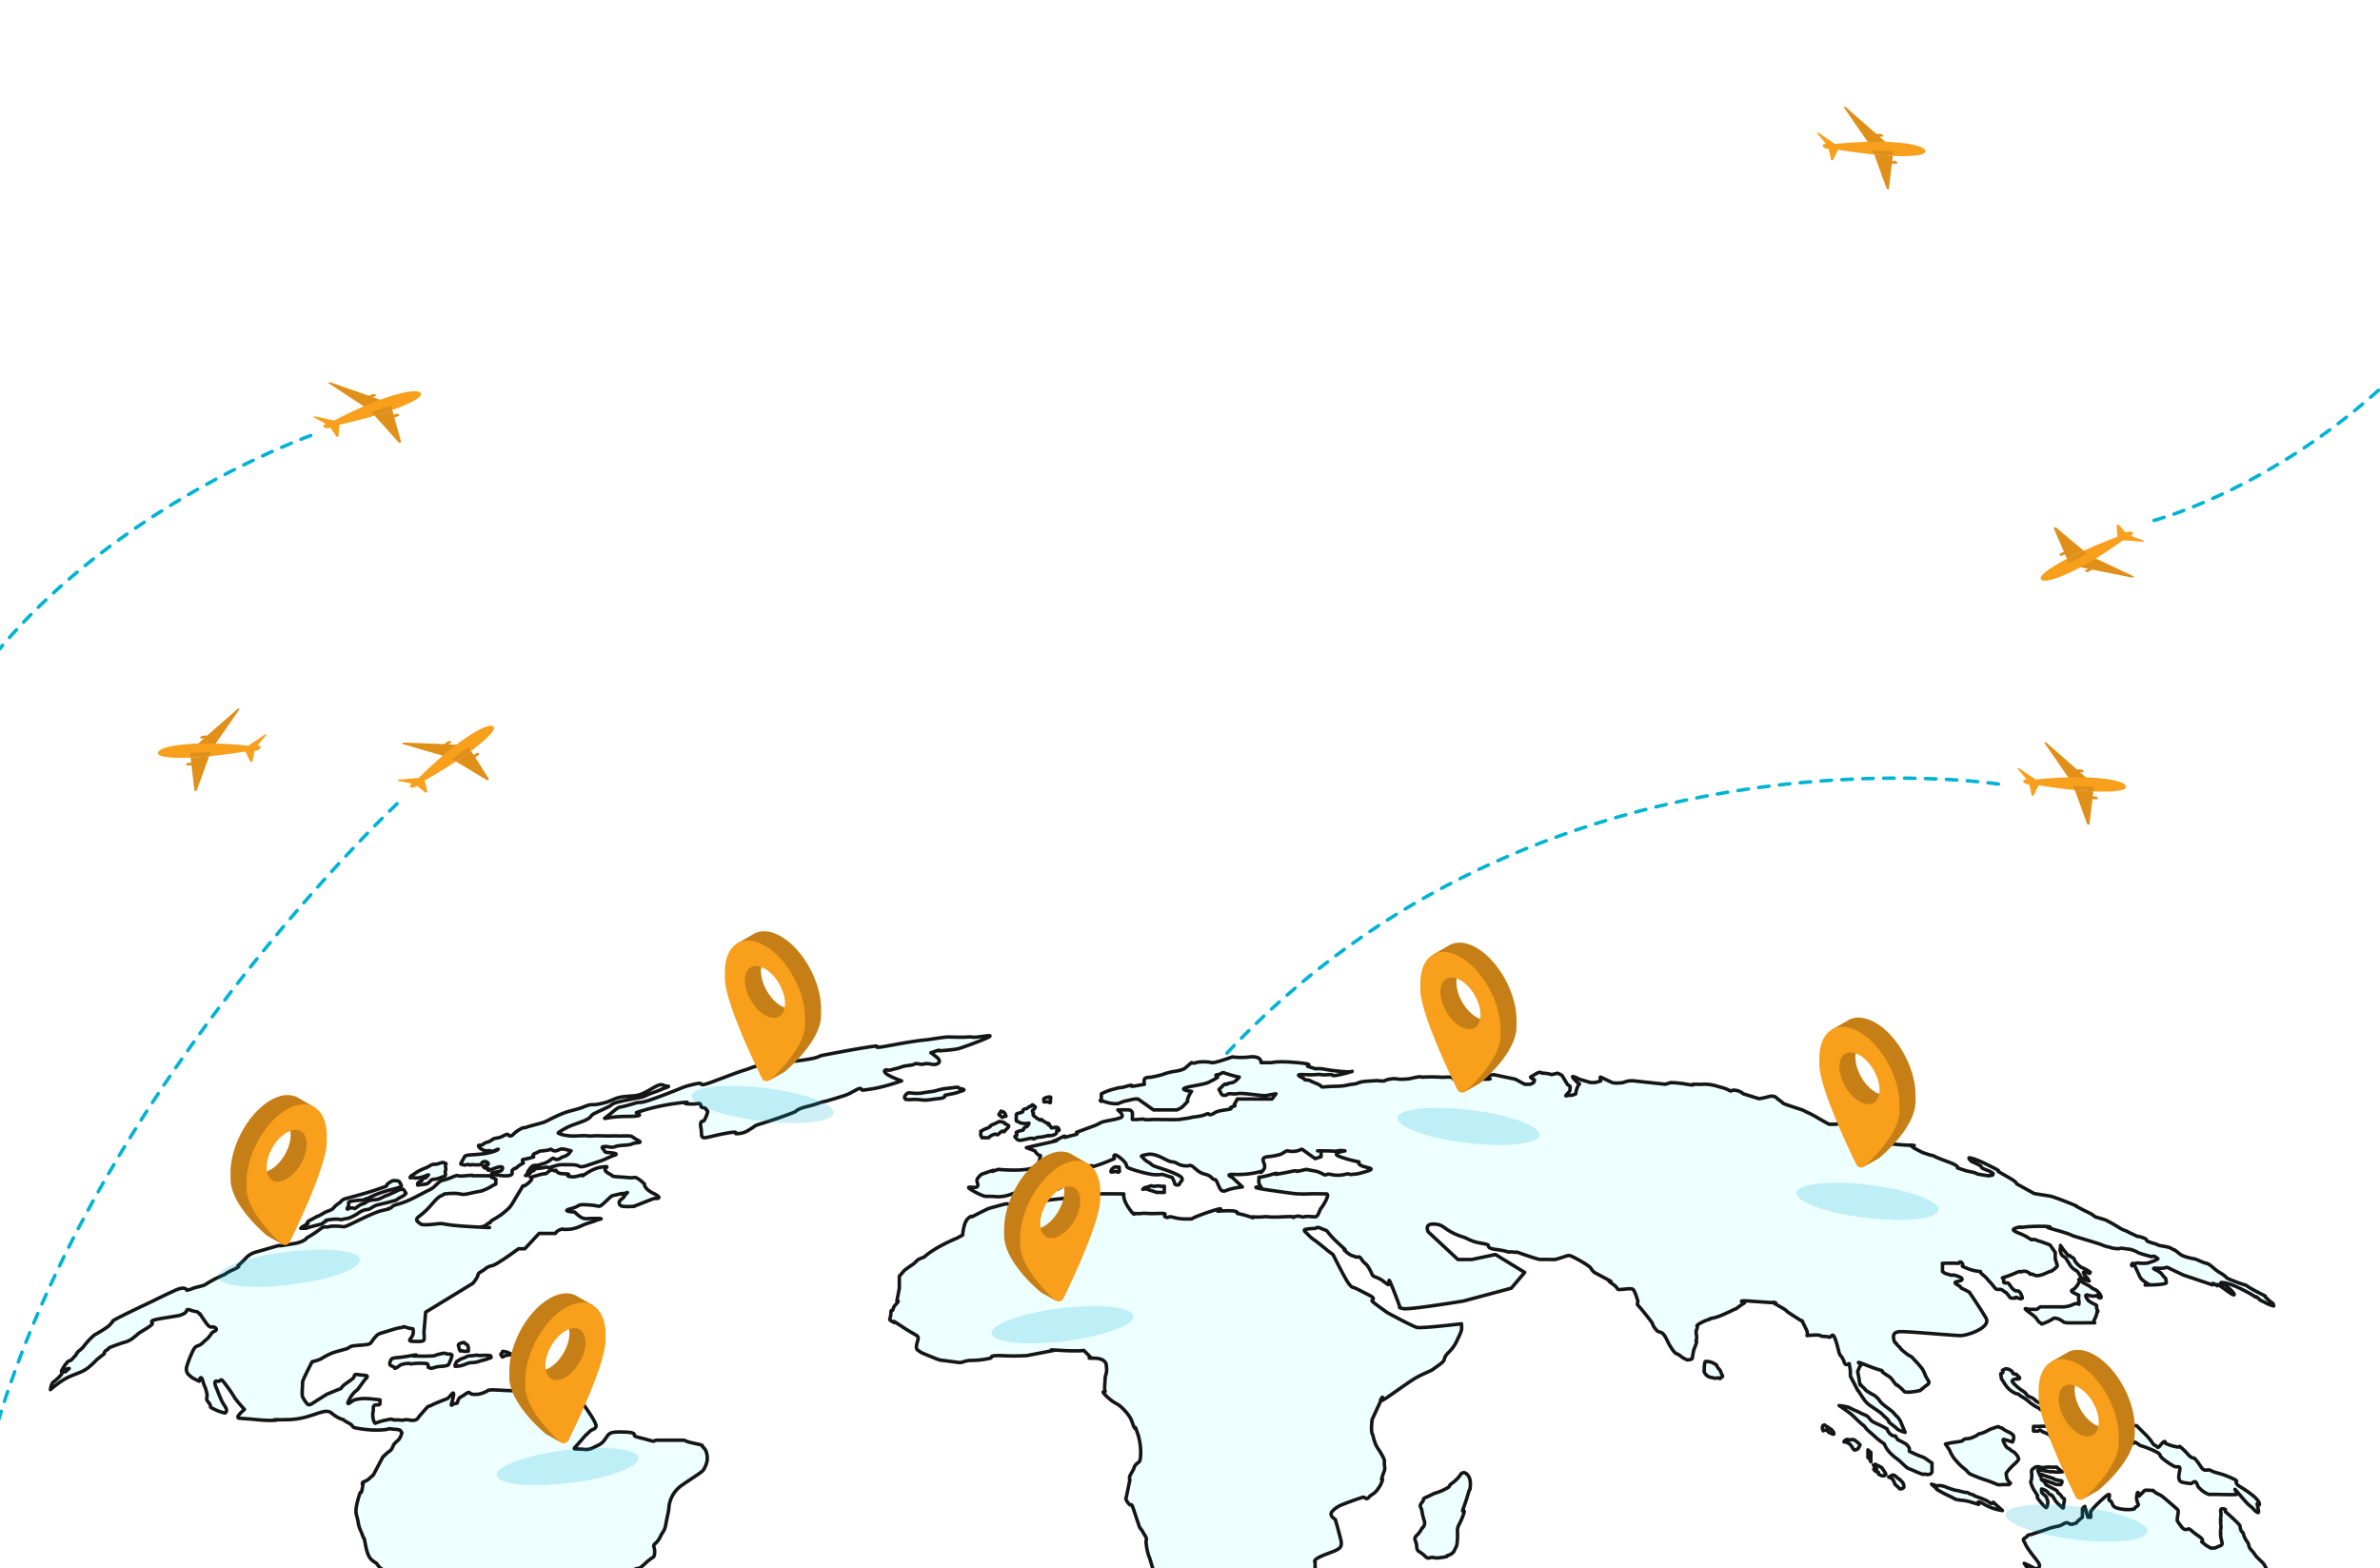 <svg xmlns="http://www.w3.org/2000/svg" xmlns:xlink="http://www.w3.org/1999/xlink" width="1366" height="900" viewBox="0 0 1366 900">
  <rect x="0" y="0" width="1366" height="900" fill="#808080" stroke="none"/>
  <defs>
    <clipPath id="clip-path">
      <rect id="Rectangle_190" data-name="Rectangle 190" width="1366" height="900" fill="#fff"/>
    </clipPath>
    <clipPath id="clip-Web_1366_2">
      <rect width="1366" height="900"/>
    </clipPath>
  </defs>
  <g id="Web_1366_2" data-name="Web 1366 – 2" clip-path="url(#clip-Web_1366_2)">
    <rect width="1366" height="900" fill="#fff"/>
    <g id="Mask_Group_24" data-name="Mask Group 24" clip-path="url(#clip-path)">
      <g id="Group_583" data-name="Group 583" transform="translate(20.414 135)">
        <path id="Path_9023" data-name="Path 9023" d="M14861.522,779.551s5.853-5.2,10.751-7.366,7.4-2.649,10.3-4.763,4.948-4.589,6.512-5.843,3.339-2.607,3.339-2.607-.37-1.14,1.578-2.24-.643-.545,3.289-2.027,5.949-2.114,5.949-2.114a14.184,14.184,0,0,0,6.255-3.1c3.479-2.744,1.685-1.7,4.653-3.515s4.01-2.33,5.571-3.815-3.788-1.929,6.2-3.581,9.57-1.324,12.186-2.617.5-3.24,4.129-1.941,3.113.088,4.69,1.941-1.437-2.648,2.107,2.617,3.774,5.1,5.514,5.012,3.22,1.495,1.244,2.383-1.681,1.481-3.446,3.515-.245.154-3.312,3.1-3.529.77-5.439,4.141a61.337,61.337,0,0,0-3.786,9.435,5.19,5.19,0,0,0,0,3.169c.568,1.6,1.646,2.01,2.428,2.849s4.69,2.512,4.69,2.512.771-4.53,2.107,0,.925,1.853,2.063,6.1-1.151,3.224,1.248,6.158-.745,2.08,3.446,3.939a25.346,25.346,0,0,0,5.878,2.074s2.073-.795,0-3.919a25.233,25.233,0,0,1-2.845-5.426c-.7-1.5-1.622-4.069-1.622-4.069s-2.828-5.444,0-4.854,1.323-2.879,4.467,1.383a74.431,74.431,0,0,1,5.261,7.54c1.435,2.449,5.966,7.271,5.966,7.271s-3.738,3.167-3.739,4.3.219.556,10.756,1.577,12.323,0,12.323,0-8.079.252,5.606,0,20.864-7.25,24.981-3.8,6.911,3.8,6.911,3.8-.481.14,3.226,2.1-.531,2.177,7.666,3.31,13.554.342,14.8,0-.72-.331,2.487,0,4.3.214,4.784,1.317.943-.067,0,2.5-2.215,2.946-3.238,4.08-.562.466-1.546,2.519-1.21,1.784-2.487,2.8-3.122,2.843-3.122,2.843l-5.521,10.426s-.063-.137-2.091,1.787-3.474,1.6-4.063,2.906,1.166-3.821,0,2.4-.267-1.5-2.549,6.865-.675,8.323,0,12.574,1.122,3.9,2.549,7.894.482-1.1,1.727,5.5,2.712,8.049,4.428,9.368,1.417.519,3.047,2.812,5.6,3.541,5.6,3.541l135.687.655,3.53-1.007a12.612,12.612,0,0,1,3.279-1.655c1.94-.646.81.9,5.243-3.242s4.992-2.6,5.15-5.9-1.205-3.7,0-4.972a12.1,12.1,0,0,0,3.408-4.579c1.372-2.964,2.179-2.274,3.079-7.146s1.727-7.751,1.674-9.072a17.376,17.376,0,0,1,6.7-12.4c5.66-4.126,12.383-7.938,13.255-9.532a16.251,16.251,0,0,0,1.946-4.726c.432-1.94.026-6.281-1.946-7.855s1.723-.995-5.69-2.577-2.673-1.744-8.384-1.744h-11.986c-3.7,0-.706,1.29-5.208,0s-7.438-1.82-8.233-2.339,1.5-2.12-5.818-2.324-8.486.26-9.99,2.324-2.373,3.973-5.479,5.386-4.486,2.617-7.937,2.215-6.367.177-5.272-.941,6.519-7.433,6.519-7.433-.073.389,1.736-1.55,3.459-1.26,3.986-3.282-6.969-12.21-6.969-12.21h-2.924c-5.6,0-13.979-.471-14.646,0s.231,2.237-4.975,0-6.631-2.993-6.631-2.993l-3.352-3.2s1.476-1.9-7.463-2.031-13.844-1.023-15.3,0-4.975,2.177-6.091,2.031.212.272-2.314,0-1.289-2.207-4.451,0-3.059,1.425-3.921,3.2-.07,1.938-1.785,2.12-2.648,2.077-2.1,0,.5-1.648.982-3.855.1-2.8-.982-1.462a25.685,25.685,0,0,1-2.3,2.447s-7.128,2.681-9.007,3.744-1.484-.1-3.583,2.276-1.489,1.793-2.9,3.29-1.37,2.419-2.918,2.985a6.52,6.52,0,0,1-3.491,0s-2.476-.358-3.112,0-1.9.02-2.853,0a11.1,11.1,0,0,0-2.125,0c-2.725.063-.193-1.035-4.97,0a32.625,32.625,0,0,0-6.554,1.906,4.82,4.82,0,0,1-1.153-2.658,9.737,9.737,0,0,1,0-4.354c.226-1.135-.391-3.189,1.153-3.444s2.587.183,2.734-.874a8.772,8.772,0,0,0,0-2.12s-5.868-.716-8.315-.75a22.72,22.72,0,0,0-6.271.75c-1.458.432-5.394,4.556-3.121,0s4.687-5.492,5.117-6.195,4.275-5.854,4.275-5.854,2.689-1.946-.784-2.084-5.014-.936-5.487,0-.027,1.046-1.247,2.084-3.905,2.723-5.1,3.752-1.046,1.728-2.186,2.1-7.438,3-7.438,3l-8.389,5.317s-1.832,1.5-2.969,0a18.728,18.728,0,0,1-2.513-3.855c-.566-1.313.134-7.3,0-8.367s5.481-11.759,5.481-11.759,4.231-.951,5.753-2.068a45.756,45.756,0,0,1,5.349-2.773c1.2-.654,7.615-2.182,9.205-2.807s.527-1.329,6.049-1.746,5.711-.559,6.612-.9,2.071-2.682,3.244-3.842,1.032-1.643,4.368-2.592,8.643-2.838,10.394-2.838.228-1.144,3.562,0,3.629-.477,3.5,2.838-4.508,4.873,0,5.022,5.774.015,6.143-.813,0-4.21,0-4.21l.958-11.716L15104,718.543a27.051,27.051,0,0,0,2.314-3.245c1.234-2-.267-1.875,2.426-3.449s3.354-2.91,6.194-3.408,15.2-9.714,15.2-9.714h3.66l8.211-8.837h9.287a5.621,5.621,0,0,1,3.483-2.331c2.309-.432-1.25.2,3.7,0s7.668-2.159,10.47-3.151,4.952-1.439,5.723-1.959,6.217-1.162,0-1.162-4.869.365-6.969,0-5.272-3.661-5.272-3.661-8.338-.37-2.314-1.905,3.129-2.53,8.833-2.268,6.217.811,7.6.853,6.407-5.764,7.459-6.021,5.263-1.249,5.824-1.356-1.8,1.1,1.28,0,.946-.307,0,1.356-2.183,1.984-2.883,2.994a2.042,2.042,0,0,0,1.6,3.027,26.079,26.079,0,0,0,6.342,0c1.893-.334-2.311,1.038,2.552-.853s9.464-3.871,10.171-3.66,4.41-.1-1.234-2.864-5.185-5.411-5.185-5.411-3.842-3.76-5.547-3.76.5.471-4.9,0-7.818-.4-8.021-.939-3.152-1.534-4.024-3.05,3.827-2.725-2.013-1.943-10.461,5-11.111,4.993,1.8-1.153-2.078,0-5.7.353-6.3,0,2.68-1.071-2.336-1.151-3.858-2.568-4.85-1.9-1.024-.883-2.843,0-1.9,1.964-3.292,1.9-8.1,2.091-8.1,2.091,2.5.37-1.886,3.76-.264-2.411-5.041,5.411-3.883,7.212-7.993,10.7-7.665,4.646-8.1,5.731-.123-.2-1.634,1.052-2.472,1.672-3.665,1.672,14.277,1.011-4.74,0-15.5-2.269-20.578-1.672-8.662.766-9.471,0-3.711-1.951-1.188-4.026a48.033,48.033,0,0,0,5.378-4.662c2.194-2.256,5.638-6.864,7.712-7.436s-.62-1.105,5.892-1.356,4.522,1.363,10.394,0,6.285-1.063,7.866-1.814a25.308,25.308,0,0,0,4.035-1.868,22.216,22.216,0,0,1,3.146-1.73v-2.793a16.867,16.867,0,0,0-2.25-.967c-1.144-.38,3.165-.907-2.529-.939s-7.3-.031-8.405,0,2.023-.624-4.451,0-2.663-1.2-7.8.939-5.47.934-8.322,3.76-2.806,2.582-6.569,4.48-6.55,3.524-10.6,5.281-7.311,2.133-8.346,3.027a3.969,3.969,0,0,1-2.487,1.416c-1.561.376,3.8-.627-3.122.923s-20.941,9.757-22.567,9.437-6.721-.648-8.612,0-1.7-1.049-4.953,1.48a67.161,67.161,0,0,1-7.416,4.835s-1.248,2.254-7.161,3.284-7.922,1.25-7.922,1.25h-1.435l-12.323,3.551a12.35,12.35,0,0,0-5.913,3.245,54.933,54.933,0,0,1-4.843,4.716s2.121.1-2.227,2.037-5.261,2.922-5.261,2.922-3.661,1.526-6.627,3.125-4.913,2.92-4.913,2.92c-.881.44-6.245,1.719-6.245,1.719a15.381,15.381,0,0,1-4.076,1.32s-.642-2.643-6.506,0-12.977,6.195-12.977,6.195c-1.32.66-22.97,10.793-23.029,11.508s.087.022-1.475,1.975-9.086,6.038-9.086,6.038a40.918,40.918,0,0,0-5.67,5.966c-2.216,3.042-3.338,2.691-4.544,4.806s-.027.154-2.115,2.607-1.776.119-4.349,3.672-2.453,4.373-1.7,4.085a3.039,3.039,0,0,1,1.7,0l2.218-1.914s-3.873.606-3.917,1.914-1.371,2.586-2.937,4.036-1.16.915-2.315,1.947S14861.522,779.551,14861.522,779.551Z" transform="translate(-14853 -117)" fill="#edffff" stroke="#151515" stroke-linecap="round" stroke-linejoin="round" stroke-width="2"/>
        <path id="Path_9024" data-name="Path 9024" d="M15059.246,766.865s-.692.924,1.062,0,1.639-1.835,5.346-2.261.595.485,4.392,0a37.78,37.78,0,0,1,7.414,0c1.277-.03.595,2.64,1.239,2.261s.17,1.111,3.209,0,7.818-.223,8.464-2.261,1.109-2.072,1.109-2.807,1.711-2.76-1.109-2.65-.789-1.141-5.511,0-1.061.966-6.162,1.141-7.312-.129-8.653,0,5.572-1.514-2.888,0-9.422.43-10.412,2.651,0,2.71,0,2.71Z" transform="translate(-14853 -117)" fill="#edffff" stroke="#151515" stroke-linecap="round" stroke-linejoin="round" stroke-width="2"/>
        <path id="Path_9025" data-name="Path 9025" d="M15093.919,766.055s-.779.257,1.608,0a14.122,14.122,0,0,0,4.4-1.17,8.292,8.292,0,0,1,3.352-.83,14.353,14.353,0,0,0,2.96-.366c1.213-.274.849-.282,3.182-.919a20.521,20.521,0,0,0,2.972-.851c1.808-.646,2.289-.735,2.035-1.072s.3-.917-1.488-.917a30.871,30.871,0,0,0-4.287,0c-1.729.2-1.519-.42-3.927,0s-2.687-.159-4.8.917-1.776.444-3.364,1.477-1.771.86-1.947,1.365a6.836,6.836,0,0,1-.7,1.2A1.132,1.132,0,0,0,15093.919,766.055Z" transform="translate(-14853 -117)" fill="#edffff" stroke="#151515" stroke-linecap="round" stroke-linejoin="round" stroke-width="2"/>
        <path id="Path_9026" data-name="Path 9026" d="M15096.88,757.424a2.3,2.3,0,0,1,1.546,0c.558.331,2.973,0,2.973,0s.022-.739,0-1.594a2.578,2.578,0,0,0-.51-1.74c-.281-.244.62.051-.612-.514s-.6-1.221-1.851-1.014-2.721.714-2.746,1.528a10.826,10.826,0,0,0,.8,2.784Z" transform="translate(-14853 -117)" fill="#edffff" stroke="#151515" stroke-linecap="round" stroke-linejoin="round" stroke-width="2"/>
        <path id="Path_9027" data-name="Path 9027" d="M15120.96,760.824l1.536-.722h0c2.351-.916,5.123-.163,3.035-1.186s-2.639-1.217-3.035-1.1-1.554-.646-1.536,0-.17.7-.757,1.1S15120.96,760.824,15120.96,760.824Z" transform="translate(-14853 -117)" fill="#edffff" stroke="#151515" stroke-linecap="round" stroke-linejoin="round" stroke-width="2"/>
        <path id="Path_9028" data-name="Path 9028" d="M15008.174,686.955s1.2-.415,3.6-1.079,5.345-1.225,5.782-1.571a5.347,5.347,0,0,1,1.92-1.318c1.2-.478-2.051-.42,2.989-1.06s5.582.388,6.452,0,3.483-.526,4.6-1.1a36.767,36.767,0,0,0,4.093-2.109,11.615,11.615,0,0,1,4.222-2.284c1.955-.484,2.065-.01,3.529-.962a32.823,32.823,0,0,1,3.174-1.774l7.253-1.716,2.821-.8c.628-.178.32.316,1.943-.825s2.964-1.577,3.808-2.274,1.609-1.045.928-1.726-.488-2.029-2.313-1.764-2.831,1.134-4.365,1.764-2.011,1.02-4.036,1.726-3.585,1.9-5.309,2.274-4.395.075-6.56,1.625-1.474.4-3.648,1.716-2.518,2.229-3.344,1.774-2.783,0-2.783,0-1.913,1.512-.6-.833-1.529-2.835,3.38-3.457,4.657-.163,6.119-.825.491.166,3.529-1.41a51.566,51.566,0,0,1,8.25-3.184c3.226-1.105,9.658-2.239,9.363-3.15s-1.063-3-2.422-2.9-1.807-.927-4.765,1.237.951,1.091-4.595,2.979-6.136,2.079-10.546,3.333-7.456,2.053-8.9,2.446-1.523.483-2.031.644a9.513,9.513,0,0,0-1.871,1.625s.52-.262-.792.655a13.05,13.05,0,0,0-2.466,2c-.932.94-.526,1.007-2.128,1.795s-2.2.625-4.909,2.284-1.981.819-4.173,2.109-3.771,1.765-4.4,2.758,1.648.082-.814,1.356-2.923,2.009-2.923,2.009Z" transform="translate(-14853 -117)" fill="#edffff" stroke="#151515" stroke-linecap="round" stroke-linejoin="round" stroke-width="2"/>
        <path id="Path_9029" data-name="Path 9029" d="M15072.351,662.146s3.075-.3,3.948-.487.758.223,2.2-.8.87-1.661,2.866-2.005a12.609,12.609,0,0,0,3.977-.924c1.985-.8,2.747-.7,2.913-1.657s-.451-1.286,0-2.284,0-2.032,0-2.946.812-1.187,0-1.334-.561-1.081-3.562,0-2.772-.183-5.365,1.334-1.1.591-4.594,2.156-4.223,2.614-5.2,3.074-1.872,1.5-1.491,1.657.523-.28,2.074,0a7.261,7.261,0,0,0,2.918,0,14.187,14.187,0,0,0,3.271-.835c.477-.21,2.2-.822,2.2-.822a6.991,6.991,0,0,1-1.568,1.657c-.631.32-2.01.222-2.2.924s.882.295-1.047,1.192S15072.351,662.146,15072.351,662.146Z" transform="translate(-14853 -117)" fill="#edffff" stroke="#151515" stroke-linecap="round" stroke-linejoin="round" stroke-width="2"/>
        <path id="Path_9030" data-name="Path 9030" d="M15350.077,602.339a126.071,126.071,0,0,1-12.725,3.764,89.891,89.891,0,0,1-9.148,1.519c-2.174.259-.182-2.224-4.369,0s-4.175,2.421-7.926,3.581-1.009.345-6.759,2.067-1.876.234-7.5,2.131-7.74,1.813-10.722,3.329,1.371.309-8.965,4.018-14.941,4.708-16.106,5.5a26.213,26.213,0,0,1-3.147,2.093,12.252,12.252,0,0,1-6.771,2.287c-3.436.4,3.225-2.062-7.714,0s-12.915,4.032-13.021,0-1.146-5.507,0-6.8.877,1.224,2.675-3.085.088-3.035,0-4.018-1.983-.851-2.675-1.328.134-2.436-2.158-2a24.834,24.834,0,0,1-6.99,0c-1.035-.213,5.666-1.651-6.424,0a124.957,124.957,0,0,0-21.648,5.085c-1.253.281,7.165,2.25-5.35,2.261s-15.021,2.6-11.62,0,5.923-5.089,7.4-5.345,1.589-.142,7.844-2,.814,1.216,15.292-4.2,12.2-5.258,19.781-7.013-.983,2.893,11.632-1.852,13.7-5.164,17.526-6.337,4.768-2.279,12.933-3.293,3.453-.2,11.477-1.18,14.025-1.766,16.757-2.766-.542-.444,10.614-2.529,19.61-3.512,22.6-3.81-2.487,1.627,6.383,0,16.858-3.045,21.5-3.471,11.095-1.776,14.083-1.776,7.349.265,11.071,0,1.426.4,5.639,0,9.044-1.485,6.552,0-14.248,5.743-17.051,6.579-11.28,1.338-11.28,1.338.479-.683-1.546,0-3.345,1.141-3.345,1.141.97.611,3.345,2.529,1.579,3.375,0,3.946a5.842,5.842,0,0,1-3.345,0s-2.969-.572-4.123,0-4.378-.8-5.3,0-5.169.743-7.375,1.617-4.7,1.188-5.786,1.675a5.964,5.964,0,0,1-3.038,0s-2.233.34,0,2.221S15350.077,602.339,15350.077,602.339Z" transform="translate(-14853 -117)" fill="#edffff" stroke="#151515" stroke-linecap="round" stroke-linejoin="round" stroke-width="2"/>
        <path id="Path_9031" data-name="Path 9031" d="M15153.985,650.475s1.741-.042,3.361,0-3.879-.064,3,0,2.952,2.592,10.492,0,7.393-2.428,8.658-3.028,5.016-2.21,5.016-2.21,3.849-.832,0-1.453-4.41-.007-5.016-1.3-2.571-2.23,0-2.446,3.576,1.007,6.3,0,7.688-.515,9.569-1.529,7.13-.134,3.061-2.234-1.837-2.443-7.547-2.34-1.218-.06-7.716,0-6.1-.224-10.427,0-1.6-.428-8.9,0-10.871-1.621-10.871-1.621.09-.432,2.617-1.864a35.206,35.206,0,0,1,6.823-3.169c3.556-1.321,6.891-2.372,8.428-3.685s1-1.585,3.094-2.628,6.377-2.974,7.959-3.769.792-.686,2.621-1.71,6.59-1.869,11.951-2.953,3.826-.361,7.167-1.909,5.484-2,8.115-3.2,6.155-1.956,3.723-2.053-2.538-1.831-6.146,0-7.263,4.5-10.894,5.248-8.278.223-12.63,1.909-3.475,1.785-8.659,2.953-4.34-.365-9.319,1.71-8.366,1.954-14.85,4.953-6.483,3.379-8.673,4.077-7.764,2.05-9.786,2.8-.44-.665-4,1.424-3.539,3.555-5.167,3.485-.139-2-3.938,0-4.243.557-6.573,2.34-2.971.85-4.605,2.234-3.5.185-2.839,1.529,3.8,2.867,5.114,2.446,2.489.692,3.722,0a9.035,9.035,0,0,1,2.311-.918s-.826,1.134-6.032,2.218-11.526.845-12.3,1.453-.187-.851-1.844,2.21-1.836,2.523,0,3.028,2.349-.506,3.51,0,.4-.2,2.743,0a21.034,21.034,0,0,0,3.725,0c.932,0,.178-1.221,1.893-1.735s3.38,1.245,2.275,1.735-3.03.821-2.275,1.376a2.742,2.742,0,0,0,2.275.759c1.483.042-2.223,2.271,3.722,0s5.129.144,4.1,1.193-10.758,1.292-1.788,2.659,7.976-1.319,7.976-1.319V653.8a7.93,7.93,0,0,1,1.444-1.193c.679-.387.249.448,1.467-.759a15.678,15.678,0,0,1,3.558-2.306s-1.193-2.085,0-2.1a44.344,44.344,0,0,0,5.916-1.463s-1.494-1.213,1.238-2.2.483-.938,4.164-1.3,4.567-.918,4.567-.918a3.428,3.428,0,0,0,2.953.918c1.629-.4,2.433-1.409,4.674-.918s3.854.918,3.854.918-.172.053-.988,1.3a6.978,6.978,0,0,1-3.771,2.2c-.64.081-2.065,1.721-3.77,1.463s-1.178-1.414-2.953,0a11.619,11.619,0,0,1-3.684,2.1c-1.511.672-.132-.048-2.806.93s-3.3-.724-5.554,2.135-1.2,3.329-2.311,3.852,1.286,0,1.286,0,2.187-2.777,3.1-2.659-2.079-.8,2.356-1.193,4.643-.875,5.261-.759a2.665,2.665,0,0,0,2.353,0A44.222,44.222,0,0,1,15153.985,650.475Z" transform="translate(-14853 -117)" fill="#edffff" stroke="#151515" stroke-linecap="round" stroke-linejoin="round" stroke-width="2"/>
        <path id="Path_9032" data-name="Path 9032" d="M15352.692,613.049s-.98-.186.735,0,2.3-.146,5.6,0,3.622.681,8.08,0,6.525-.555,7.467-1.4-1.062-.815,2.239-1.448,5.014-.971,6.044-1.475,4.99-1.115,1.645-1.793-.234-1.3-4.867-.678-3.974.222-8.105,1.242-.86.49-6.116,1.229-3.092.694-6.386.77-4.657-.649-5.6,0a3.229,3.229,0,0,0-1.639,2.154C15351.652,612.543,15352.692,613.049,15352.692,613.049Z" transform="translate(-14853 -117)" fill="#edffff" stroke="#151515" stroke-linecap="round" stroke-linejoin="round" stroke-width="2"/>
        <path id="Path_9033" data-name="Path 9033" d="M15467.588,766.324a9.258,9.258,0,0,1,0,3.465c-.37,1.8-.665,1.811-.738,3.884s-.527,5.533,0,6.728-3.615-1.173,1.408,3.476,5.27,2.671,9.878,7.7,3.816,6.462,5.368,9.447-.395-3.249,2.006,3.637,1.891,14.751,1.16,15.919-2.434,1.5-3.166,3.726-1.989,3.491-2.432,4.929a2.558,2.558,0,0,0,0,2.091l-2.034,9.939c0,.158-1.037.688,1.15,3.459s1.205-1.869,3.315,4.478,3.166,9.4,3.166,9.4l1.511,1.957c.631,1.577,2.493,3.538,2.4,4.986s-.5-.046,0,3.418a30.307,30.307,0,0,0,1.1,5.317c.208.664.549,1.3,1.049,2.9s1.658,5.669,1.658,5.669l.9,2.146h92.1v-6.525s-2.052-1.165,5.635-4.188,10.445-3.253,9.083-8.735-3.12-11.517-3.12-11.517-4.214-2.3-1.553-4.828a14.481,14.481,0,0,1,4.673-3.287c.883-.464,12.073-4.634,13.029-4.65s1.517,1.907,3.17,0,3-1.532,5.274-4.9a14.15,14.15,0,0,0,2.463-5.038c.411-1.009-1.172,1.6,0-2.091s1.553-3.412,1.172-6.213.683-1.929-1.172-5.462-3.347-4.718-4.4-7.934-.79-3.139-1.533-4.965,0-7.939,0-7.939l5.932-12.843s-3.957,4.709,2.914,0,13.111-9.338,16.875-11.436,8.213-3.681,9.334-4.611,4.541-3.045,5.737-4.481-.017-2.12,3.381-5.443a22.144,22.144,0,0,0,5.08-7.747,28.475,28.475,0,0,0,2.03-4.737,14.954,14.954,0,0,0,0-3.664s-22.919,2.754-25.562,2.081-16.875-8.421-16.875-8.421-8.4-5.907-8.846-6.728,2.782-1.112-1.806-3.423-5.74-3.005-7.786-3.931-1.528.052-3.538-2.27-9.31-17.065-9.31-17.065-2.007-1.366-3.89-2.94-3.613-2.931-5.379-4.329-2.729-1.725-4.832-3.948-2.4-2.086-2.322-2.8,5.381-.943,6.22-.943.451-1.319,3.366,0,2.644.634,3.769,1.953a42.278,42.278,0,0,0,4.447,4.949c2.689,2.563,4.932,4.6,5.5,5.12s-2.036-.934.892,1.545,3.632,1.952,5.077,2.7,1.9-1.114,3.624,1.57,2.311,1.754,4.162,4.926,1.551,3.969,2.747,4.664,2.9.935,4.99,2.5.8.564,2.914,2.1-.8-7.253,3,2.27,3.4,9.136,3.872,10.094-1.224.925,2.331,1.633,34.408-4.374,34.408-4.374l27.421-7.353,7.677-9.07L15690.907,702l-13.626,2.872h-7.919l-17.063-15.881s-2.394-4.509,2.865-4.459,5.622,1.943,10.15,4.459,8.3,3.2,9.128,3.82a28.451,28.451,0,0,0,4.7,1.92c1.263.472,5.936,1.1,7.2,1.607s-.974,2.012,4.566,2.723,7.5,1.545,7.5,1.545a8.493,8.493,0,0,1,2.8,0,4.106,4.106,0,0,0,2,0s12.043,4.343,13.588,4.268,6.358,0,6.358,0h2.009c8.415-2.384,7.191-2.912,10.06-1.57s9.66,5.2,10.382,6.5a11.141,11.141,0,0,0,2.043,2.467l9.507,5.1s-3.164-1.347,1.1,1.635,1.088,3.406,5.875,2.947,5.635-.589,6.448,1.1a33.084,33.084,0,0,1,2.027,5.645c.171.957-.647,1.827,0,2.339s8.342,9.9,8.49,10.728.57,1.66,2.251,3.664,3.1-.4,5.845,5.347,4.3,7.072,4.945,7.749.854.059,2.929,1.716a13.728,13.728,0,0,0,4.062,2.267s2.435-.253,2.639-.736.68-4.282,1.068-5.283,1.038-2.465,1.42-3.826-.566-.223,0-1.887-.6-3.849,0-5.347a7.554,7.554,0,0,0,.6-2.534s-1.207.422,1.007-1.13a23.637,23.637,0,0,1,6.093-2.636c.474-.159-1.916.1,2.136-.733s12.176-5.06,12.176-5.06.225.285,1.649-.852,3.949-2.751,3.949-2.751-5.32-1.61,2.475-1.036,15.392,1.036,15.392,1.036-3.652-1.3.945,1.3,4.732,2.727,5.355,3.435,8.351,5.515,8.351,5.515.411-.458.956.951,2.064,3.882,2.425,5.342a3.721,3.721,0,0,1,0,2.259s7.08-.723,7.6,0,3.743.279,5.039.9,1.844-4,3.826,2,1.493,7.124,2.931,8.8,1.713,3.282,2.315,4.408,2.45,0,2.45,0,.646,3.433.678,4.267,0,2.879,0,2.879l4.277,8.29s-1.291-2.325,1.9,2.639,3.721,4.982,8.23,8.047,3.64,2.787,4.863,3.943a18.7,18.7,0,0,1,2.672,2.678c.779,1.071-1.161-.121,1.969,2.261s2.689,2.449,4.027,3.157a20.129,20.129,0,0,0,3.491,1.27l-2.812-6.688a12.473,12.473,0,0,0-2.095-2.678c-.8-.534-1.559-1.866-2.611-2.713s-4.475-3.357-5.578-4.338a11.171,11.171,0,0,1-1.725-2.046,11.024,11.024,0,0,0-3.1-2.894,28.592,28.592,0,0,1-2.974-1.746,5.687,5.687,0,0,1-2.318-1.873c-1.42-1.627-1.822-1.362-2.044-2.152s-.494,1.559-1.034-2.414-1.111-5.463-.863-5.622,1.173-3.417,1.9-3.5-5.38-3.292,2.748,0,9.167,2.9,9.408,3.5-.375.157.938,1.165,2.634,1.637,3.7,2.55,2.73,3.809,3.552,4.321-.978-1.257,2.095,1.395,1.547,2.339,3.683,2.631,7.68-.892,7.68-.892,3.337-2.741,3.927-3.133,1.2-.951,1.2-1.621-1.343-2.365-1.877-3.536a31.781,31.781,0,0,0-1.854-4.028,55.369,55.369,0,0,0-4.575-5.259c-.817-.752-1.352-1.8-2.565-2.267s-5.6-4.11-5.621-4.58-1.83-1.506-2.095-2.331-1.048-.312-1.386-1.893-1.556-5.006,3.48-5.157,30.757,2.26,34.646,2.259,17.806-4.609,14.554-10.142-9.521-14.758-9.521-14.758-2.288-1.287-3.041-1.616-1.962-.772-1.992-1.365-5.638-2.544-1.733-3.181,2.765-2.063.678-2.8a15.02,15.02,0,0,0-2.907-.88c-.7-.133-1.155.341-1.747,0a24.42,24.42,0,0,0-2.822-.8,13.1,13.1,0,0,1-1.852-1.231v-4.71s-.463.17,1.134,0,8.194,0,8.194,0,.658-1.775,1.983,0-1.983,1.03,2.642,2.842a24.937,24.937,0,0,0,7.832,1.868s-.422.456,1.561,2.028,2.165,2.169,4.371,4.523,2.365,3.553,3.773,3.7,1.86-.461,3.6.949.742.037,2.226,1.817,1.188,1.955,2.107,2.2a7.551,7.551,0,0,0,2.434,0s-.486-.885,1.534,0,2.451,0,2.451,0-.819-3.616-2.451-4.015-.958.444-2.7-.949-2.391-3.647-3.372-3.7-2.267.315-2.226-.842,0-2.111,0-2.111-2.365.506,1.491-.69,7.312-3.143,7.987-2.908-.3.443,1.273,0a4.276,4.276,0,0,1,4.255,1.231c.643.992-.23-.647,2.574.8s8.245-2.071,9.038-2.028,2.336-1.346,3-1.868,1.248-1.068,1.162-1.578-1.162-3.862-1.162-3.862V700.8l-3-4.29s-4.678-1.813-6.355-2.238-.921-.567-2.683-.86-.157,1.051-3.611-1.107a27.509,27.509,0,0,0-5.669-2.735c-.551-.31-2.516-.994-2.7-1.736s2.478-1.45,3.881-1.6-2.039.509,2.395,0,13.757-.623,14.746,0-5.371-.74,3,1.6,9.06,2.965,10.01,3.368,16,4.755,16.849,5.308a20.75,20.75,0,0,0,4.472,1.329c.839.184.015.343,3.324.735s1.815-.532,4.88,0,2.5.119,4.39.74a13.627,13.627,0,0,1,3.438,1.486c1.37.77,7.991,2.469,7.991,2.469a1.846,1.846,0,0,1,1.979,0,10.708,10.708,0,0,1,1.618,1.178,12.945,12.945,0,0,1-3.6,1.709c-1.724.412-1.2.793-4.1.889s-3.634-.411-4.953,0-2.895,0-2.372,1.264-.567-4.447,2.372,1.578,2.021,5.058,3.872,6.79a16.879,16.879,0,0,0,4.241,2.765s-6.849.189.943,0,8.4-1.137,8.4-1.137-.154-2.726-.717-2.953-.263-.175-2.12-2.368-7.736-3.385-1.967-3.1,3.905-1.27,6.436,0,5.615,2.674,6.472,3.1,1.665.8,1.665.8l16.8,5.659s-.673-1.8,1.879,0-1.315-2.217,3.353,1.2,7.377,5.424,7.14,4.131-5.182-5.334-5.182-5.334-5.436-2.018,0-1.137,16.676,7.372,17.207,7.978-.2-.933,1.581.691.855.939,4.252,2.646a19,19,0,0,0,4.811,1.913,2.033,2.033,0,0,0-1.066-1.913,24.2,24.2,0,0,1-3.744-3.337c-1.178-1.17,2.5.858-4.252-2.625s-6.729-4.216-7.416-4.216-9.761-3.346-10.488-4.089a9.742,9.742,0,0,0-1.781-1.57c-.9-.634-.891-.612-3.162-2.028s-4.729-4.366-6.732-4.71-5.484-2.361-7.089-2.6-6.219-1.276-7.775-2.482-3.414-2.651-3.414-2.651.044.454-1.667-.74-7.284-1.512-7.826-2.064-5.1-1.435-6.131-2.238.4-.859-2.651-1.967-2.028-.182-3.872-1.1-3.354-1.5-4.806-2.33-2-.523-5.383-2.64-6.992-3.944-6.992-3.944c-.162-.163-6.083-1.865-6.083-1.865l-2.1-1.539c-.488-.325-4.1-2.052-4.1-2.052-.326-.163-4.606-2.4-4.606-2.4-.325-.163,2.23.509-5.845-2.666s-9.386-3.3-9.386-3.3l-9.038-1.439-10.106-5.589c-.163-.163.332-.822-3.916-3.268s-3.178-1.772-5.975-3.447,3.306.843-5.645-3.646-10.857-4.441-11.616-4.574.678,1.925,1.628,2.262a37.055,37.055,0,0,1,4.74,2.311c.722.5.028,1.2,3.152,2.3s4.033,2.056,4.033,2.056.533,1.173-1.254,1.173.721.546-2.779,0-4.909-.689-5.54-1.173-5.444-1.37-5.444-1.37l-5.3-1.726s1.347-1.06-5.569-3.572-8.146-3.363-8.146-3.363c-.325-.325-.905-.078-2.779-.726s-3.656-1.222-3.656-1.222l-4.575-2.391-2.565-1.865s6.833.5-2.464,0-10.424-1.267-10.424-1.267a14.183,14.183,0,0,0-3.158-2.628c-2.191-1.465,3.114-1.135-4.656-2.641s-8.656-1.459-8.656-1.459h-1.326l-2.945-1.428c-.326-.163-2.016-1.014-2.016-1.014-.488-.488-.659-1.067-3.447-1.512s-3.518,0-3.518,0h-3.826c-4.327-2.33-7.194-4.069-7.194-4.069-.162-.163-3.867-2.115-3.867-2.115-1.3-.488-4-1.953-4-1.953h0c-10.551-3.365-11.026-3.728-11.026-3.728a45.831,45.831,0,0,0-3.636-2.8s-1.294-2.19-4.929-1.214a45.979,45.979,0,0,1-5.542,1.214l-9.052-2.807a8.22,8.22,0,0,0-4.558-2.032c-2.953-.356-1.642,1.061-3.63,0s-3.119-1.309-6.715-2.286a23.127,23.127,0,0,0-7.939-1.174c-2.671.1-2.906.029-5.4,0s2.012,1-4.261,0a60.181,60.181,0,0,0-9.131-.948l-3.165.948-17.777-1.914a12.078,12.078,0,0,0-2.966,0,15.421,15.421,0,0,0-3.482.966h0c-4.628.608-6.169,0-6.169,0l-6.639-3.134c-.651-.325,0,2.169,0,2.169a23.945,23.945,0,0,1-3.678.966,7.7,7.7,0,0,0-2.043,0l-6.558-1.946c-.488-.325-4.361-2.276-3.824-1.189s3.824,4.083,3.824,4.083.33-1.468-.837,1.174a12.931,12.931,0,0,0-1.221,4.317s-2.2,1.091-3.286.846-3.789,1.35-1.565-.846,1.351-2.211,1.565-2.789a3.383,3.383,0,0,0,0-1.529,16.757,16.757,0,0,1-1.565-1.174c-.034-.121-2.431-4.083-2.431-4.083a3.066,3.066,0,0,0-1.378-1.452c-.942-.424-1.8-.819-1.8-.819l-3.375.819h0a16.84,16.84,0,0,0-5.5-.819s-.833-1.048-2.829,0a42.379,42.379,0,0,0-3.778,2.271,2.952,2.952,0,0,0,1.7,1.189c1.2.329,0,1.946,0,1.946l-1.7.948h-3.379l-5.3-2.894-12.584-2.641a38.453,38.453,0,0,0-5.187,1.452c-1.294.614,9.989,1.278-3.344,1.189s-13.422.269-14.236,0,.745-1.052-2.731-1.189-1.07.2-5.314,0a87.483,87.483,0,0,0-9.459,0c-1.878.132-.442-.529-3.679,0s-3.18,1-7.667,1.189-4.027-.766-8.1,0-1.236,1.195-5.258.98.384-.31-4.7,0-5.642.374-7.526.966-.487.551-3.923.948-3.483,1.081-9.611,1.174-7.942.839-8.216,0-4.271-2.115-6.048-3.088-3.339-.174-3.538-.98-7.4-3.019,0-2.641,7.109-.378,9.586,0,3.42-.059,5.486,0-.321,1.288,5.313,0a51.892,51.892,0,0,0,7.027-1.89s.353.695-7.027,0-9.219-1.422-10.8-1.482-3.366,0-3.366,0-1.662-.58-3.9-1.22,4.947-1.247-6.511-2.289-14.4,0-14.4,0h-6.264s.413-3.919-6.322-3.278a41.054,41.054,0,0,1-10.2,0s-10.512,3.85-12.038,3.278-7.164-.648-8.719,0a3.067,3.067,0,0,1-2.642,0l-4.1,3.509a19.841,19.841,0,0,1-5.54,1.482,36.776,36.776,0,0,0-7.156,1.89,61.974,61.974,0,0,1-6.18,1.452c-1.594.159-3.555.036-4.051,1.189a5.237,5.237,0,0,0,0,2.894s-5.4,1.041-6.937,1.174,1.607-1.393-3.335,0-1.792.085-7.02,1.529a32.625,32.625,0,0,0-7.448,2.789v4.339s-2.165-1.277,1.427,0a21.466,21.466,0,0,0,6.021,1.336h2l3.437-1.336,6.126-1.359h2.05l8.878,6.269h13.3a10.546,10.546,0,0,0,3.338-1.82c1.049-1.055,2.966-3.089,2.966-3.089s-.289.228,0-1.359a16.94,16.94,0,0,1,2.226-4.412s-10.19-1.019,0-2.885,9.034-1.991,11.36-3.088a20.132,20.132,0,0,0,3.666-2.169s-2.335-1.236,0-1.452,2.2-1.73,4.225-.819a68.9,68.9,0,0,0,8.129,2.271s-2.225,2.791-3.981,3.134-2.164.248-3.051.948-.2-1.36-2.7,1.174-2.038,1.329-1.271,2.885.968,2.479,2.874,2.278.526-1.159,4.147-.846,1.821-.628,8.271,0,9.938,1.351,12.057.846,4.72-.846,4.72-.846l-2.259,2.98h-19.944a22,22,0,0,1-1.492,2.7c-.928,1.429,1.775.708-1.352,1.753s2.447.9-4.147,1.82-5.734,2.018-7.891,2.609-.637-1.234-3.33,0-7.693,1.43-8.03,1.682-5.768.94-6.838,1.164-14.988,0-14.988,0-4.93.354-5.2,0-2.515-.126-3.678,0a26.114,26.114,0,0,1-3.259,0v-2.846a2.124,2.124,0,0,0-2.02-2.609c-2.462-.143-6.334,0-6.334,0s4.018,3.115,1.917,4.291-9.6,2.005-11.366,2.867-3.187,1.607-3.187,1.607l-11.006,4.047h0s1.481.881-1.055,1.465-5.8,1.479-5.8,1.479,1.123-1.584-1.821,0-3.065,1.625-4.436,1.984,6.663-1.134-3.723,1.182-12.013,2.717-12.013,2.717l4.915,1.855s.05.567,1.635,2.01,1.874-.648,1.166,2.439-1.042,5.265-7.716,6.179-16.144,0-16.144,0l-3.418,1.151s2.532-1.334-1.379,0-4.857,1.7-4.857,1.7-2.428,2.02-2.564,3.3,1.222,2.96,0,3.906-7.985-1.169-2.854,1.891,7.731,3.553,7.731,3.553.831-.064,3.924,0,1.612.456,5.968,0,9.939-3.57,11.427-3.553,5.486,1.54,7.082,0-.414-.05,2.8-1.891,6.147-3.906,6.147-3.906,13.951-2.552,13.931-3.3a10.777,10.777,0,0,1,1.055-2.855s-2.437-1.7,0-2.078,7.489.38,8.605,0-3.67,1.947,2.4,0a97.371,97.371,0,0,0,10.635-4.1s-1.694-4.7,3.918,0,.514,4.243,6.437,6.179a79.961,79.961,0,0,0,10.987,2.855,21.437,21.437,0,0,0,6.18,0l5.646,1.761s1.52,2.745,1.511,3.572,2.653,1.227,2.8,0,4.175-2.632-1.691-5.333-11.808-4.18-13.3-4.933-1.7-1.536-3.312-2.244a10.072,10.072,0,0,1-3.176-2.966s-2.146-.425,3.176-1.33,11.1,4.186,13.988,4.3,2.873,1.769,7.051,2.244,2.558-1.624,6.741,2.078,6.094,2.025,8.719,4.616,1.993-.4,3.666,3.572,2.354,5.037,5.321,3.766,8.846-1.891,8.846-1.891l-5.795-5.447s-4.181-1.757,0-1.761-.122.248,5.795,0a48.274,48.274,0,0,0,10.729-1.7s-.739,1.836,1.521-1.151-3.462-6.563,2.282-7.289a35.493,35.493,0,0,0,7.2-1.33c1.282-.308,3.215-2.2,4.331-2.01a11.924,11.924,0,0,0,5.327,0c2.741-.569,1.963-1.7,4.188,0s6.22,4.449,6.22,4.449l3.366-1.109v-3.34s-5.337-.008,1.4,0,5.793.428,8.076,0a11.839,11.839,0,0,1,4.24,0s-8.735,1.217-2.916,3.34a67.9,67.9,0,0,0,10.95,2.966s-1.024.981,1.559,2.244,8.96,1.337,2.735,3.229-6.054,1.382-8.217,1.7-1.2-.757-4.111,0a17.16,17.16,0,0,1-8.229,0c-2.456-.576-2.669.908-4.087,0a21.106,21.106,0,0,0-3.831-1.7l-6.086-1.151-5.257,1.151s.084-.728-3.168,0-8.972,1.7-8.972,1.7,2.243-1.321-2.259,0a60.713,60.713,0,0,1-7.539,1.761s.206-1.127,0,1.541a4.662,4.662,0,0,0,1.275,3.906s-9.34-.209,5.109,1.891,15.311,2.1,16.648,2.1,1.659.145,5.415,0,7.658,0,10.211,0-2.077,7.293-2.947,8.158-1.521,4.933-3.366,4.992-4.222-.5-6.22,0-2.547-1.065-5.6,0,4.219-.493-6.3,0-7.916-.313-11.435,0a35.427,35.427,0,0,1-6.336,0s1.42,1.11-1.507,0a53.144,53.144,0,0,0-7.358-1.935s.895-.736-1.492-1.287-9.724,0-9.724,0,5.735-3.056-3.666,0-11.36,4.456-11.36,4.456.161.042-4.1,0-6.83-1.3-8.22-1.233-1.058.871-2.748,0,2.682-2.224-3.867-1.935-7.755-.289-9.38,0a21.117,21.117,0,0,1-4.439,0s.385,2.144-3.229-3.057-2.9-8.158-2.9-8.158-11.163-.091-12.886,0-12.111-1.126-14.192,0-3.222.208-5.687,1.454,4.06.511-2.99,1.261-5.658.629-13.621,1.673-12.708,1.542-15.249,1.769-.724-1.119-4.895,0-5.968,1.661-7.347,2-10.276,4.992-10.276,4.992-.139-1.136-2.5,1.233-2.827,9.2-2.827,9.2.522-.228-3.272,1.813h0c-14.037,5.918-18.6,10.707-18.6,10.707l-3.681,1.57-2.7,2.578c-1.3.78-5.1,3.552-5.1,3.552-.26.26-3,3.459-3,3.459v6.873l-1.412,7.353s1.623-.538,0,1.309-1.5,1.327-2.149,3.336-1.23-.786-1.312,2.66-1.947,3.037,1.312,4.713-3.367-2.976,4.8,2.454,9.629,5.1,9.561,6.941-2.191,5.59,0,6.948.2.626,6.075,3.022,6.218,2.568,7.984,2.7,8.471,1.2,10,1.216,2.989-1.267,6.823-1.216a48.224,48.224,0,0,0,10.276-1.211c2.3-.508-1.759-1.789,7.347-1.491a122.331,122.331,0,0,0,12.481,0h1.112l15.735-3.022s-5.535-.582,4.436,0,12.832,0,12.832,0l4.451,4.513s-4.355-.363,2.4,0S15467.588,766.324,15467.588,766.324Z" transform="translate(-14853 -117)" fill="#edffff" stroke="#151515" stroke-linecap="round" stroke-linejoin="round" stroke-width="2"/>
        <path id="Path_9034" data-name="Path 9034" d="M15675.079,828.685a6.208,6.208,0,0,1,1.292,3.141,14.237,14.237,0,0,1,0,4.068c-.2,2.4.6-2.425-1.292,3.949s-2.614,7.55-2.964,9.078,2.127-2.018,0,3.445-3.039,5.3-3.039,8.364a31.592,31.592,0,0,1,0,4.551c-.218,3.5-.361,3.913-1.072,5.163s-.568,1.836-1.822,2.909a6.239,6.239,0,0,1-2.764,1.375c-1,.38,1.263.51-3.26,1.133s-2.952.139-5.375,0-2.049,1.475-4.738-1.133-4.256-1.971-4.361-5.231-2.2-4.123,0-6.282a13.442,13.442,0,0,0,2.965-4.033,3.842,3.842,0,0,0,1.4-4.363,32.753,32.753,0,0,1-1.4-5.9c-.284-1.846-1.854-2.326,0-4.521s-.051-2.01,2.36-3.011,4.308-2.224,5.829-2.584a31.838,31.838,0,0,0,6.58-2.91c1.954-1.143.033-.738,2.764-2.761a21.277,21.277,0,0,0,4.473-4.448c.355-.449-.043-.722,1.461-1.356S15675.079,828.685,15675.079,828.685Z" transform="translate(-14853 -117)" fill="#edffff" stroke="#151515" stroke-linecap="round" stroke-linejoin="round" stroke-width="2"/>
        <path id="Path_9035" data-name="Path 9035" d="M15888.166,788.7a89,89,0,0,1,7.541,5.474c1.49,1.473,2.754,2.7,4.671,4.463s1.628,1,2.777,2.539,1.029,1.287,5.187,4.964a38.938,38.938,0,0,0,5.7,4.506,16.262,16.262,0,0,0,2.532,4.273,26.7,26.7,0,0,0,5.192,4.618,25.317,25.317,0,0,1,2.395,2.145c2.559,2.355,2.816,2.734,4.292,3.34s1.828.682,3.559,1.512a42.454,42.454,0,0,0,4.343,1.67s.493-.334,1.976,0,3.044-.408,3.11-1.67,0-2.924,0-2.924v-1.928s-2.173-1.474-3.11-2.145-.786-.788-3.522-1.788-6.354-2.829-6.354-2.829v-1.682a6.736,6.736,0,0,0-2.128-2.591c-1.313-.8-4.559-2.391-4.559-2.391l-1.362-2.115s-2.008.436-3.83-2.227.5-1.048-2.532-2.737-6.041-2.664-7.271-3.74-1.755-2.557-3.612-3.262-2.645-1.244-4.425-2.09a42.609,42.609,0,0,1-4.513-2.09C15893.213,789.3,15888.166,788.7,15888.166,788.7Z" transform="translate(-14853 -117)" fill="#edffff" stroke="#151515" stroke-linecap="round" stroke-linejoin="round" stroke-width="2"/>
        <path id="Path_9036" data-name="Path 9036" d="M16060.435,880.538s-.867-4.429-1.454,0,2.271,4.813,0,6.04.188,1.435-3.442,1.753-8.477-.539-9.7-1.753-.783-2.634-2.383-3.311,2.464-6.769-3.732-1.249-7.2,7.6-7.2,7.6v3.186h-1.536c-1.427-4.424-1.8-6.229-1.8-6.229s-1.481.872-1.412,1.753,0,4.476,0,4.476.128-.09-1.883,1.528-.338,1.509-3.4,2.324-2.333-1.964-5.639,0-3.22.795-9.146,2.9-5.692,1.781-8.162,2.734-2.663.206-3.57,1.46-2.888.976-1.6,3.137.4,1.343,2.86,4.9,4.737,5.917,5.522,7.465a2.266,2.266,0,0,1,0,2.482s-.936,1.332-3.215,0a45.2,45.2,0,0,0-5.168-2.482s3.091,4.494,5.168,7.325a75.346,75.346,0,0,0,5.133,5.9c1.767,2.064,1.648.515,3.029,4.119s1.665,3.48,2.927,6.377,1.427,4.2,2.608,7.07,3.713,2.3,3.61,5.736-13.232-.17,1.967,5.309,15.88,5.408,16.972,5.408,8.611-.572,10.043-1.357-2.021-1.981,5.159-1.981,7.614.677,9.439,0,3.311-2.532,6.4-2.07,10.98,0,10.98,0a39.189,39.189,0,0,0,6.585,2.07c2.383.352-4.36-4.1,6.272,1.981s12.237,5.884,13.112,7.338a9.018,9.018,0,0,1,1.291,3.315c.418,1.582,1.773,3.818,2.106,2.288s-3.018.963,0-2.288,7.926,0,7.926,0v5.755l3.438,1.835,3.862,1.285s-1.015,2.33,0,3.806a10.97,10.97,0,0,0,2.492,2.845c1.77,1.684,1.041-.059,2.958,2.66a19.055,19.055,0,0,0,3.2,3.853c1.144,1.142,2.161,1.478,3.435,3.941s.988,2.829,2.148,3.146-.574-.9,4.117,0,7.368,1.4,7.368,1.4-1.21-.592,1.513,1.582a20.033,20.033,0,0,0,4.26,2.8h5.445l1.39-2.8h6.849s-.905-3.7,0-6.127-1.4-8.422,0-10.454,1.384-3.332,1.809-4.757-.425-2.712,0-5.013.249-2.713,0-5.755.659-5.24,0-6.694-.484-2.112-1.809-5.939.439-6.009-1.918-7.379.056-.358-6.32-5.736-7.429-3.858-9.705-7.07-3.488-2.626-5.653-6.377-2.837-5.149-4.862-7.635-4.914-5.2-6.049-7.227-.614-1.776-3.763-4.728-1.993-2.6-4.408-5.219-1.058-3.085-2.492-4.9a12.251,12.251,0,0,1-2.236-4.6c-.481-1.48-1.066-.689-1.626-2.734s.536-1.483-3.438-5.222-5.25-4.714-5.25-4.714v-1.29s-3.156-1.555-2.676,1.29-.34,3.561,0,4.714-.32-.123,0,2.324,0,2.9,0,2.9a10.441,10.441,0,0,0,0,2.734c.223.975-.394-1.507,0,1.46s1.521,4.612,0,5.257-3.4,1.449-3.4,1.449h-2.393l-2.5-1.449-2.622-2.121s1.807-.882-1.56-3.137-4.6-3.693-5.578-4.194-2.159,1.866-4.734-1.646-2.294-2.873-2.045-5.105.869-3.628,0-4.476-7.245-6.314-7.245-6.314l-1.864-1.479a15.028,15.028,0,0,0-2.447-1.283,7.63,7.63,0,0,1-2.479-1.9s.051.2-1.485,0a15.628,15.628,0,0,0-3.258,0Z" transform="translate(-14853 -157)" fill="#edffff" stroke="#151515" stroke-linecap="round" stroke-linejoin="round" stroke-width="2"/>
        <path id="Path_9037" data-name="Path 9037" d="M16049.777,841.995s.166-1.82,1.826,0,3.267,3.231,3.267,3.231-1.489,1.166,0,2.219a7.73,7.73,0,0,1,2.278,2.91s0-1.457,2.007,0,1.7,1.241,3.388,1.757,8.293,3.059,9.4,4.36-.233.526,1.564,2.329a37.768,37.768,0,0,0,7.072,4.831c1.486.807,3.7-1.021,3.038,2.391s-.668,4.367,0,5.7,4.464,1.443,5.956,1.728,2.593-2.547,3.86,0,.091,1.232,2.252,3.318a13.8,13.8,0,0,0,4.67,2.92s1.965.031,3.578,0,11.108.315,12.32,0-3.691-6.329,1.639,0,5.137,5.715,6.929,7.276,2.037,2.377,3.559,3.1-1.108-6.478,0-4.779,2.6-.945-3.559-5.594-7.553-4.6-8.567-6.238,2.254-.911-3.583-3.5-8.93-2.631-11.06-3.923-3.553,1.377-5.926-2.391-3.769-4.831-3.769-4.831-1.3.457-3.745-2.329a33.345,33.345,0,0,0-4.555-4.36s.344.852-3.038,0a25.6,25.6,0,0,1-5.113-1.757s.055-2.293-1.959,0-2.084,2.844-3.206,1.757-1.157-.237-2.173-1.757a29.494,29.494,0,0,0-4.209-5.129c-1.965-1.9-4.113-4.1-4.763-4.757s-2.007,0-2.007,0h-5.545Z" transform="translate(-14853 -157)" fill="#edffff" stroke="#151515" stroke-linecap="round" stroke-linejoin="round" stroke-width="2"/>
        <path id="Path_9038" data-name="Path 9038" d="M15488.472,664.587a4.4,4.4,0,0,1,2.706,0c1.278.5,4.519,1.444,5.219,1.747s-.379-.11,1.433,0a22.012,22.012,0,0,0,3.012,0s-.043-.684,0-1.747,0-1.771,0-1.771a8.4,8.4,0,0,1-2.11,0,8.057,8.057,0,0,0-3.176,0c-1.863.273-1.308-.645-3.04,0a16.876,16.876,0,0,1-3.044.841Z" transform="translate(-14853 -117)" fill="#edffff" stroke="#151515" stroke-linecap="round" stroke-linejoin="round" stroke-width="2"/>
        <path id="Path_9039" data-name="Path 9039" d="M15470.252,654.47c.295.657,2.579-.5,3.257,0a1.125,1.125,0,0,0,1.447,0c.337-.179,0-1.157,0-1.157v-1.47h-1.447s-.214-.287-1.18,0S15469.957,653.814,15470.252,654.47Z" transform="translate(-14853 -117)" fill="#edffff" stroke="#151515" stroke-linecap="round" stroke-linejoin="round" stroke-width="2"/>
        <path id="Path_9040" data-name="Path 9040" d="M15447.685,661.4h.878a2.33,2.33,0,0,1,1.559-.909c.948-.06,3.029-.816,3.668-.816h1.379v-1.947s-.379.337-1.379,0a2.432,2.432,0,0,0-1.982,0c-.885.225.342-1.169-1.686,0s-3.323,1.947-3.323,1.947v.816Z" transform="translate(-14853 -117)" fill="#edffff" stroke="#151515" stroke-linecap="round" stroke-linejoin="round" stroke-width="2"/>
        <path id="Path_9041" data-name="Path 9041" d="M15439.583,664.515l1.034-.682.992-.506.489-.907s.538-.914,0-.939a7.126,7.126,0,0,0-2.516,0,9.284,9.284,0,0,0-2.086.939Z" transform="translate(-14853 -117)" fill="#edffff" stroke="#151515" stroke-linecap="round" stroke-linejoin="round" stroke-width="2"/>
        <path id="Path_9042" data-name="Path 9042" d="M15418.321,636.486l5.623-1.166h1.643s-.338.74,1.152,0,1.787-.544,3.492-.74a30.772,30.772,0,0,0,4-.847c.981-.225-2.513.477,1.624,0s3.23-3,3.23-3h1.372s-.06-1.533-1.372-1.747-2.978.92-3.23,0-1.624-1.477-1.624-1.477,1.015-.5,0-.775a10.1,10.1,0,0,1-1.852-.724s-.338-.238-.951-.674-1.2-.872-1.2-.872.394,1.014-1.348,0a11.339,11.339,0,0,1-2.145-1.442,4.226,4.226,0,0,1-1.152-1.1c-.26-.509.446-.726,0-1.316s-.654-1.152,0-1.661a2.837,2.837,0,0,0,1.152-1.362c.227-.593-1.152-1.051-1.152-1.051s-.158-1.005-.923,0-.354-.245-1.889,1.051-1.979.506-2.8,1.362.387,1.161-1.656,1.661-2.329.538-2.423,1.316.1.13,0,1.1a4.488,4.488,0,0,0,0,1.442c.051,1.035-.316.771,1.47,1.547s.9.544,2.609.724a11.5,11.5,0,0,0,2.8,0s.916-.592,0,.775-.59.888-1.854,1.477-.36,1.641-1.744,1.747a10.366,10.366,0,0,0-3.278,1.152s.693,1.752,0,1.847-.841.4-.73.847.189-.413.73.74S15418.321,636.486,15418.321,636.486Z" transform="translate(-14853 -117)" fill="#edffff" stroke="#151515" stroke-linecap="round" stroke-linejoin="round" stroke-width="2"/>
        <path id="Path_9043" data-name="Path 9043" d="M15400.035,634.971a6.127,6.127,0,0,1,1.339-1.156,12.451,12.451,0,0,1,2.31-.909c.5-.084,1.222.771,2.01,0a7.455,7.455,0,0,1,2.06-1.649c.716-.315.932.761,1.435,0a5.434,5.434,0,0,1,1.013-1.167s1.853-1.533,1.156-2.153a7.032,7.032,0,0,0-2.169-1.049s.652-.53-1.435-.959-1.031-.377-2.06,0a11.117,11.117,0,0,0-2.01.959c-1.394.712-.951.123-2.31,1.049s.444.3-1.339,1.163a13.522,13.522,0,0,1-2.361.99l-2.213,1.167a3.937,3.937,0,0,1,0,1.649c-.214.631.793,2.065.793,2.065h3.781Z" transform="translate(-14853 -117)" fill="#edffff" stroke="#151515" stroke-linecap="round" stroke-linejoin="round" stroke-width="2"/>
        <path id="Path_9044" data-name="Path 9044" d="M15407.85,623.3l1.8-.863s.713.878,0-.76-1.392-1.675-1.8-1.566-.436-.978-.982,0a17.335,17.335,0,0,1-.974,1.566Z" transform="translate(-14853 -117)" fill="#edffff" stroke="#151515" stroke-linecap="round" stroke-linejoin="round" stroke-width="2"/>
        <path id="Path_9045" data-name="Path 9045" d="M15431.732,614.391h2.75s.965,1.085,1,0,0-1.838,0-1.838.867-1.191-1-.936a6.122,6.122,0,0,0-2.75.936s-.185.278,0,1S15431.732,614.391,15431.732,614.391Z" transform="translate(-14853 -117)" fill="#edffff" stroke="#151515" stroke-linecap="round" stroke-linejoin="round" stroke-width="2"/>
        <path id="Path_9046" data-name="Path 9046" d="M15810.741,766.983c-.144.381.135.79,0,1.311s-.356,1.143,1.117,2.783,3.537,1.483,4.422,1.824,2.5-.3,2.94,0,.548.483.89,0a1.8,1.8,0,0,1,.852-.638s.611-.1,0-1.186-1.08-2.731-1.278-2.783a11.347,11.347,0,0,1-1.433-1.809c-.513-.688-.058-1.026-1.164-1.534s-.869-.569-1.931-.987a6.794,6.794,0,0,0-2.479-.518c-.567,0-.894-.255-1.321,0S15810.741,766.983,15810.741,766.983Z" transform="translate(-14853 -117)" fill="#edffff" stroke="#151515" stroke-linecap="round" stroke-linejoin="round" stroke-width="2"/>
        <path id="Path_9047" data-name="Path 9047" d="M15879.021,803.189s1.54-.935,2.4,0,1.074,1.067,1.592,1.226,2.612,1.535,2.06,0a4.807,4.807,0,0,0-2.8-2.772c-.792-.219.361-.274-.852-.674s-1.3-1.689-2.4-.8S15879.021,803.189,15879.021,803.189Z" transform="translate(-14853 -117)" fill="#edffff" stroke="#151515" stroke-linecap="round" stroke-linejoin="round" stroke-width="2"/>
        <path id="Path_9048" data-name="Path 9048" d="M15891,809.634s-.269-1.077,1.144,0,1.094-.008,2.492,1.616,1.483,2.217,1.483,2.217l.714.677h.816l1.366-.677s1.189-2.14,1.143-2.217a12.405,12.405,0,0,0-2.509-2.286c-.771-.326-.344-.612-1.53-.746s-.723.4-2.7,0A1.956,1.956,0,0,0,15891,809.634Z" transform="translate(-14853 -117)" fill="#edffff" stroke="#151515" stroke-linecap="round" stroke-linejoin="round" stroke-width="2"/>
        <path id="Path_9049" data-name="Path 9049" d="M15904.687,814.143v1.5a10.164,10.164,0,0,1,0,1.5,8.541,8.541,0,0,0,0,1.4,2.313,2.313,0,0,1,.961.891,16.369,16.369,0,0,1,.73,1.522v-5.313Z" transform="translate(-14853 -117)" fill="#edffff" stroke="#151515" stroke-linecap="round" stroke-linejoin="round" stroke-width="2"/>
        <path id="Path_9050" data-name="Path 9050" d="M15909.69,825.128s-2.158-.744-1.488.418a3.655,3.655,0,0,0,2.467,1.376v.971a9.364,9.364,0,0,0,1.934,1.042c.962.346,2.672-.238,2.29-1.042a17.066,17.066,0,0,0-1.136-1.89l-1.154-1.676-1.934-1.132h-.979l-.493-.793-1.39.351Z" transform="translate(-14853 -117)" fill="#edffff" stroke="#151515" stroke-linecap="round" stroke-linejoin="round" stroke-width="2"/>
        <path id="Path_9051" data-name="Path 9051" d="M15916.576,829.732a2.075,2.075,0,0,1,.775.276c.227.19.921.456,1.182.711s.309-.093.556.565.542,1.147.792,1.684-.082.575.882,1.438,1.376,1.237,1.376,1.237.057.19.431.437.177.691,1.411.357,1.492-1.092,1.37-1.505a7.811,7.811,0,0,0-.306-1.151,3.6,3.6,0,0,0-1.064-1.6c-.686-.624-1.166-1.368-1.634-1.46s-.025-.068-.855-.711-1.064-.913-1.377-1.108a3.4,3.4,0,0,0-1.025-.37C15918.946,828.519,15916.576,829.732,15916.576,829.732Z" transform="translate(-14853 -117)" fill="#edffff" stroke="#151515" stroke-linecap="round" stroke-linejoin="round" stroke-width="2"/>
        <path id="Path_9052" data-name="Path 9052" d="M15944.246,836.557s-1.348-.367,3.041,2.005,4.913,2.289,6.477,3.271,2.891.937,4.414,1.19a26.041,26.041,0,0,1,6.019,1.165c3.354,1.071,4.077,1.207,4.077,1.207s-2.1-3.09,3.264,0a28.265,28.265,0,0,0,10.351,3.552l-5.3-4.76s-.359,1.554-2.326,0-8.373-3.616-8.373-3.616.223-.4-1.689-.878-1.807-1.173-3.078-1.133-3.669-.895-5.561-1.164a13.228,13.228,0,0,1-3.067-.841c-1.9-.537-3.576-1.443-5.2-1.78a7.768,7.768,0,0,0-3.041,0l-3.093-.973Z" transform="translate(-14853 -117)" fill="#edffff" stroke="#151515" stroke-linecap="round" stroke-linejoin="round" stroke-width="2"/>
        <path id="Path_9053" data-name="Path 9053" d="M15951.486,814.143a19.48,19.48,0,0,0,4.04,6.452c3.232,3.7,4.164,3.8,5.675,5.336s.647,1.5,4.446,3.032a67.269,67.269,0,0,0,7.224,2.672c6.637,2.292,5.669,2.7,8.135,2.49a27.569,27.569,0,0,1,4.559,0l.954-.886s-2.1-1.772-2.2-3.334-.574-2.1,0-2.8a33.754,33.754,0,0,1,3.365-3.825c1.5-1.367,3.941-3.5,3.451-4.289a7.017,7.017,0,0,0-1.606-2.563c-1.615-1.874-2.115-1.291-3.013-2.288s-1.7-.823-2.2-1.578a7.782,7.782,0,0,1-1.15-1.774c-.552-1.179-1.7-3.129,0-2.589s4.516,1.41,4.516,1.41,1.528-3.22,0-4.289-.275-.486-3.365-1.969-1.672-1.563-3.315-1.9-.462-1.228-3.7,0a19.326,19.326,0,0,0-4.439,1.9c-4.064,2.011-3.748,1.018-5.076,1.969s-.593.586-3.183,1.714-3.866.354-4.9,1.166-.239.891-4.184,1.41a52.086,52.086,0,0,0-6.35,1.18Z" transform="translate(-14853 -117)" fill="#edffff" stroke="#151515" stroke-linecap="round" stroke-linejoin="round" stroke-width="2"/>
        <path id="Path_9054" data-name="Path 9054" d="M15981.888,768.435s.688.877,0,1.516-1.257-.15-.881,1.39-.055,1.581.881,2.834-.044.012,1.849,2.85a14.083,14.083,0,0,0,5.664,4.687c.795.343,1.485.12,2.162.861s2.87,1.574,5.542,3.907a27.794,27.794,0,0,0,5.8,3.782l.865.768a3.453,3.453,0,0,1,2.711,0,7.88,7.88,0,0,0,2.229.668,27.762,27.762,0,0,0-3.69-3.524c-.965-.5-2.564-1.475-3.239-1.694s-.62-.6-2.144-1.725-3.058-1.09-3.763-2.182a6.846,6.846,0,0,0-2.127-2.158,13.157,13.157,0,0,1-2.182-1.5,20.714,20.714,0,0,1-2.162-1.887c-1.705-1.655-2.354-2.346-1.633-2.85s.815-.649,1.633-.7,2.992.23,2.162-.97-.588-.008-1.137-1.166-2.451-.468-2.658-1.39-.283-.8-1.266-1.516a5.149,5.149,0,0,0-2.766-.87C15983.54,767.64,15981.888,768.435,15981.888,768.435Z" transform="translate(-14853 -117)" fill="#edffff" stroke="#151515" stroke-linecap="round" stroke-linejoin="round" stroke-width="2"/>
        <path id="Path_9055" data-name="Path 9055" d="M15999.7,803.277a9.439,9.439,0,0,0,2.974,0c.63-.306.194-1.091,1.657,0s2.537,1.031,3.359,1.62.978.149,1.567.989-.1.067,1.108,1.925a5.457,5.457,0,0,0,4.766,2.094c.934-.146-.414,1.937,1.628-.7s4.5-2.823,2.1-4.312-2.661-2.177-4.731-3.03-1.854-1.173-3.763-1.222,1.788.234-2.676,0a37.557,37.557,0,0,0-5.017,0c-1.793-.046-2.974,0-2.974,0Z" transform="translate(-14853 -117)" fill="#edffff" stroke="#151515" stroke-linecap="round" stroke-linejoin="round" stroke-width="2"/>
        <path id="Path_9056" data-name="Path 9056" d="M15999.7,824.849a1.97,1.97,0,0,0-1.148,1.914,14.01,14.01,0,0,1,0,4.173c-.333,2.211-.754.745,0,3.108s2.67,4.958,3.353,6.133-1.171.13,1.293,3.178,2.887,3.26,3.6,3.849,1.43-2.986,1.026-3.849-.286-1.975-1.694-3.178a11.817,11.817,0,0,1-1.814-1.782v-1.806a6.5,6.5,0,0,1,3.509,1.806,5.978,5.978,0,0,0,1.94,1.782s-.077-1.174,1.712,1.741a11.785,11.785,0,0,0,2.842,3.6c.507.506,1.9,1.686,1.9,1.686s.749,1.043.749-.874,1.14-4.074,0-4.413-1.084-1.741-2.646-2.723.344-.985-2.842-2.605-4.679-2.545-4.679-2.545a8.945,8.945,0,0,0-.668-1.322c-.468-.783-4.554-2.814.668-.936s6.062,2.258,6.062,2.258h2.536s1.529-2.085,0-2.258a15.172,15.172,0,0,1-3.919-.85c-.411-.278.949.037-1.712-.829s-5.128-1.678-5.449-1.842-.053,2.713-1.117,0-1.9-2.98,1.117-2.457,5.449.956,5.449.956.147-.33,1.712,0a14.178,14.178,0,0,0,3.919,0h.819l-3.355-2.792a24.666,24.666,0,0,1-4.286,0c-.9-.243-3.227.727-5.375,0A3.283,3.283,0,0,0,15999.7,824.849Z" transform="translate(-14853 -117)" fill="#edffff" stroke="#151515" stroke-linecap="round" stroke-linejoin="round" stroke-width="2"/>
        <path id="Path_9058" data-name="Path 9058" d="M15996.737,733.453s-3.917-1.516,0,1.36,3.915,2.953,4.872,4.236.935,1.629,2.051,2.148-.233,1.2,2.689,0a23.66,23.66,0,0,0,4.268-2.148s.755-1.162,3.579,0,2.017,2.072,5.235,2.148,10.461,0,10.461,0h4.959s-1.01-.683,0-2.148a11.865,11.865,0,0,0,1.356-4.236s.972.429,0-1.36.79-1.9-1.356-2.87a19.708,19.708,0,0,1-3.6-2.09s-3.471-4.2,0-3.1,4.954,0,4.954,0,.653,1.771,1.986,1.5-1.316-4.083-3.343-4.854-1.759-1.285-3.6-2.238-3.058-1.669-3.058-1.669l-2.47-1.775s1.189-.787,0,1.775a10.762,10.762,0,0,1-3.05,3.907s-2.489.672,0,1.89,3.05,1.466,3.05,1.466a9.1,9.1,0,0,0,0,3.1,3.932,3.932,0,0,1,0,2.09s-.46-1.04-3.05,0a15.075,15.075,0,0,1-5.579,1.464c-1.79.076-.54,0-2.9,0s-1.6,0-3.579,0-6.957,0-6.957,0l-2.051,1.406Z" transform="translate(-14853 -117)" fill="#edffff" stroke="#151515" stroke-linecap="round" stroke-linejoin="round" stroke-width="2"/>
        <path id="Path_9059" data-name="Path 9059" d="M16015.183,696.792a1.492,1.492,0,0,1,0,1.261,3.146,3.146,0,0,0,0,2.224,5.645,5.645,0,0,0,1,2.247c.338.474,1.167.712,1.762,1.314a4.786,4.786,0,0,1,1.1,1.566c.547.977.491.706,1.226,1.885a7.843,7.843,0,0,0,2,2.584,13.369,13.369,0,0,0,1.9,1.355s.338.005,1.016.908.7,1.148,1.249,1.961-.366.285.976,1.236a15.91,15.91,0,0,0,1.854,1.2l2.384.653-1.163-1.85s-1.28-1.229-1.221-1.236a14.847,14.847,0,0,0-.81-1.329v-.632h1.5l1.691.632c.423.158.63-.632.63-.632a34.377,34.377,0,0,0-3.823-2.263,5.539,5.539,0,0,1-2.02-1.031,13.556,13.556,0,0,1-2.265-2.191c-.937-.918-1.072-2.608-1.9-2.814s-1.832-1.4-2-1.314-.127.657-1.226-.686-1.938-2.3-1.938-2.3Z" transform="translate(-14853 -117)" fill="#edffff" stroke="#151515" stroke-linecap="round" stroke-linejoin="round" stroke-width="2"/>
      </g>
    </g>
    <g id="Planes" transform="translate(220.17 426.825) rotate(-17)">
      <g id="Group_40" data-name="Group 40" transform="translate(0 0)">
        <g id="Group_39" data-name="Group 39" transform="translate(4.499 0) rotate(8)">
          <path id="Path_67" data-name="Path 67" d="M24.076,11.93,0,.559,1.061,0,24,4.564l2.3-1.213a1.678,1.678,0,0,1,1.518.066c.412.26.4.652-.022.877l-1.412.744,7.91,1.651Z" transform="translate(5.918 1.768)" fill="#f89f1b"/>
          <path id="Path_68" data-name="Path 68" d="M24.076,11.93,0,.559,1.061,0,24,4.564l2.3-1.213a1.678,1.678,0,0,1,1.518.066c.412.26.4.652-.022.877l-1.412.744,7.91,1.651Z" transform="translate(5.918 1.768)" opacity="0.1"/>
          <path id="Path_69" data-name="Path 69" d="M36.728,7.687C47.576,2,56.356-1.229,59,.439s-3.7,6.423-14.5,12.148l-9.555,4.622c-9.568,4.3-19.4,8-19.4,8L16,31.827l-.954.5-4.3-4.768s-2.4,1.147-3.74.3.855-2.121.855-2.121L0,22.856l.954-.5,11.4.842s7.267-5.318,15.544-10.431Z" transform="translate(0 0)" fill="#f89f1b"/>
          <g id="Group_38" data-name="Group 38" transform="translate(32.862 10.11)">
            <path id="Path_70" data-name="Path 70" d="M13.594,2.817l-2.3,1.212L17.153,17.6l-1.06.559L0,4.622,9.555,0l1.131,2.619L12.1,1.874a1.681,1.681,0,0,1,1.517.066C14.028,2.2,14.019,2.593,13.594,2.817Z" transform="translate(2.09 2.477)" fill="#f89f1b"/>
            <path id="Path_71" data-name="Path 71" d="M15.684,5.294l-2.3,1.212L19.243,20.08l-1.06.559L0,5.373,10.545,0l2.231,5.1,1.412-.745a1.681,1.681,0,0,1,1.517.066C16.118,4.677,16.109,5.07,15.684,5.294Z" transform="translate(0 0)" opacity="0.1"/>
          </g>
        </g>
      </g>
    </g>
    <g id="Planes-2" data-name="Planes" transform="translate(1171.211 300.936)">
      <g id="Group_40-2" data-name="Group 40" transform="translate(0 0)">
        <g id="Group_39-2" data-name="Group 39" transform="translate(0)">
          <path id="Path_67-2" data-name="Path 67" d="M98.073,93.562l24.076,11.371-1.061.559-22.939-4.564-2.3,1.213a1.678,1.678,0,0,1-1.518-.066c-.412-.26-.4-.652.022-.877l1.412-.744L87.856,98.8Z" transform="translate(-68.462 -74.93)" fill="#f89f1b"/>
          <path id="Path_68-2" data-name="Path 68" d="M98.073,93.562l24.076,11.371-1.061.559-22.939-4.564-2.3,1.213a1.678,1.678,0,0,1-1.518-.066c-.412-.26-.4-.652.022-.877l1.412-.744L87.856,98.8Z" transform="translate(-68.462 -74.93)" opacity="0.1"/>
          <path id="Path_69-2" data-name="Path 69" d="M104.815,116.437c-10.849,5.69-19.629,8.916-22.277,7.248s3.7-6.423,14.5-12.148l9.555-4.622c9.568-4.3,19.4-8,19.4-8l-.446-6.617.954-.5,4.3,4.768s2.4-1.147,3.74-.3-.855,2.121-.855,2.121l7.86,2.889-.954.5-11.4-.842s-7.267,5.318-15.544,10.431Z" transform="translate(-81.938 -91.794)" fill="#f89f1b"/>
          <g id="Group_38-2" data-name="Group 38" transform="translate(7.5 1.581)">
            <path id="Path_70-2" data-name="Path 70" d="M120.449,119.726l2.3-1.212L116.89,104.94l1.06-.559,16.093,13.54-9.555,4.622-1.131-2.619-1.412.745a1.682,1.682,0,0,1-1.517-.066C120.015,120.343,120.024,119.95,120.449,119.726Z" transform="translate(-116.89 -104.381)" fill="#f89f1b"/>
            <path id="Path_71-2" data-name="Path 71" d="M118.359,117.249l2.3-1.212L114.8,102.463l1.06-.559,18.183,15.266L123.5,122.543l-2.231-5.1-1.412.745a1.682,1.682,0,0,1-1.517-.066C117.925,117.866,117.934,117.473,118.359,117.249Z" transform="translate(-114.8 -101.904)" opacity="0.1"/>
          </g>
        </g>
      </g>
    </g>
    <g id="Group_579" data-name="Group 579" transform="translate(-3901 -1155.533)">
      <g id="Locator" transform="translate(3707.662 1543.672)">
        <g id="Group_33" data-name="Group 33" transform="translate(325.674 240.356)">
          <g id="Group_32" data-name="Group 32">
            <g id="Group_29" data-name="Group 29">
              <path id="Path_61" data-name="Path 61" d="M373.772,247.31l-8.737-5.018,0,0c-4.169-2.79-9.96-2.671-16.363,1.026-12.7,7.333-23,25.951-23,41.585v3.558c0,15.634,21.019,32.623,21.019,32.623l8.595,4.862s-5.163-5.887-4.574-7.094c5.629-11.554,20.955-44.183,20.955-56.945v-3.558a27.778,27.778,0,0,0-.984-7.633l.985.569Zm-25.1,35.842c-6.35,3.667-11.5.695-11.5-6.638,3.419-.538,12.014-15.21,11.5-19.917,6.351-3.667,11.5-.694,11.5,6.639S355.022,279.487,348.671,283.153Z" transform="translate(-325.674 -240.356)" fill="#f89f1b"/>
            </g>
            <g id="Group_30" data-name="Group 30" opacity="0.2">
              <path id="Path_62" data-name="Path 62" d="M373.772,247.31l-8.737-5.018,0,0c-4.169-2.79-9.96-2.671-16.363,1.026-12.7,7.333-23,25.951-23,41.585v3.558c0,15.634,21.019,32.623,21.019,32.623l8.595,4.862s-5.163-5.887-4.574-7.094c5.629-11.554,20.955-44.183,20.955-56.945v-3.558a27.778,27.778,0,0,0-.984-7.633l.985.569Zm-25.1,35.842c-6.35,3.667-11.5.695-11.5-6.638,3.419-.538,12.014-15.21,11.5-19.917,6.351-3.667,11.5-.694,11.5,6.639S355.022,279.487,348.671,283.153Z" transform="translate(-325.674 -240.356)"/>
            </g>
            <g id="Group_31" data-name="Group 31" transform="translate(9.198 5.309)">
              <path id="Path_63" data-name="Path 63" d="M387.29,267.369c0-15.634-10.3-22.363-23-15.031s-23,25.951-23,41.585v3.558c0,12.039,13.637,26.008,19.909,31.8a3.1,3.1,0,0,0,4.889-.911c5.418-11.087,21.2-44.489,21.2-57.439Zm-23,24.8c-6.35,3.666-11.5.694-11.5-6.639s5.148-16.249,11.5-19.916,11.5-.694,11.5,6.639S370.644,288.505,364.293,292.172Z" transform="translate(-341.296 -249.372)" fill="#f89f1b"/>
            </g>
          </g>
        </g>
      </g>
      <ellipse id="Ellipse_2060" data-name="Ellipse 2060" cx="41" cy="9.5" rx="41" ry="9.5" transform="translate(4024.936 1878.978) rotate(-7)" fill="#00b3d3" opacity="0.2"/>
    </g>
    <g id="Group_588" data-name="Group 588" transform="translate(-3741 -1041.724)">
      <g id="Locator-2" data-name="Locator" transform="translate(3707.662 1543.672)">
        <g id="Group_33-2" data-name="Group 33" transform="translate(325.674 240.356)">
          <g id="Group_32-2" data-name="Group 32">
            <g id="Group_29-2" data-name="Group 29">
              <path id="Path_61-2" data-name="Path 61" d="M373.772,247.31l-8.737-5.018,0,0c-4.169-2.79-9.96-2.671-16.363,1.026-12.7,7.333-23,25.951-23,41.585v3.558c0,15.634,21.019,32.623,21.019,32.623l8.595,4.862s-5.163-5.887-4.574-7.094c5.629-11.554,20.955-44.183,20.955-56.945v-3.558a27.778,27.778,0,0,0-.984-7.633l.985.569Zm-25.1,35.842c-6.35,3.667-11.5.695-11.5-6.638,3.419-.538,12.014-15.21,11.5-19.917,6.351-3.667,11.5-.694,11.5,6.639S355.022,279.487,348.671,283.153Z" transform="translate(-325.674 -240.356)" fill="#f89f1b"/>
            </g>
            <g id="Group_30-2" data-name="Group 30" opacity="0.2">
              <path id="Path_62-2" data-name="Path 62" d="M373.772,247.31l-8.737-5.018,0,0c-4.169-2.79-9.96-2.671-16.363,1.026-12.7,7.333-23,25.951-23,41.585v3.558c0,15.634,21.019,32.623,21.019,32.623l8.595,4.862s-5.163-5.887-4.574-7.094c5.629-11.554,20.955-44.183,20.955-56.945v-3.558a27.778,27.778,0,0,0-.984-7.633l.985.569Zm-25.1,35.842c-6.35,3.667-11.5.695-11.5-6.638,3.419-.538,12.014-15.21,11.5-19.917,6.351-3.667,11.5-.694,11.5,6.639S355.022,279.487,348.671,283.153Z" transform="translate(-325.674 -240.356)"/>
            </g>
            <g id="Group_31-2" data-name="Group 31" transform="translate(9.198 5.309)">
              <path id="Path_63-2" data-name="Path 63" d="M387.29,267.369c0-15.634-10.3-22.363-23-15.031s-23,25.951-23,41.585v3.558c0,12.039,13.637,26.008,19.909,31.8a3.1,3.1,0,0,0,4.889-.911c5.418-11.087,21.2-44.489,21.2-57.439Zm-23,24.8c-6.35,3.666-11.5.694-11.5-6.639s5.148-16.249,11.5-19.916,11.5-.694,11.5,6.639S370.644,288.505,364.293,292.172Z" transform="translate(-341.296 -249.372)" fill="#f89f1b"/>
            </g>
          </g>
        </g>
      </g>
      <ellipse id="Ellipse_2060-2" data-name="Ellipse 2060" cx="41" cy="9.5" rx="41" ry="9.5" transform="translate(4024.936 1878.978) rotate(-7)" fill="#00b3d3" opacity="0.2"/>
    </g>
    <g id="Group_585" data-name="Group 585" transform="translate(395.936 534.495)">
      <g id="Locator-3" data-name="Locator" transform="translate(20.111 0)">
        <g id="Group_33-3" data-name="Group 33" transform="translate(0)">
          <g id="Group_32-3" data-name="Group 32">
            <g id="Group_29-3" data-name="Group 29" transform="translate(7.095)">
              <path id="Path_61-3" data-name="Path 61" d="M325.674,247.31l8.737-5.018,0,0c4.169-2.79,9.96-2.671,16.363,1.026,12.7,7.333,23,25.951,23,41.585v3.558c0,15.634-21.019,32.623-21.019,32.623l-8.595,4.862s5.163-5.887,4.574-7.094c-5.629-11.554-20.955-44.183-20.955-56.945v-3.558a27.778,27.778,0,0,1,.984-7.633l-.985.569Zm25.1,35.842c6.35,3.667,11.5.695,11.5-6.638-3.419-.538-12.014-15.21-11.5-19.917-6.351-3.667-11.5-.694-11.5,6.639S344.425,279.487,350.775,283.153Z" transform="translate(-325.674 -240.356)" fill="#f89f1b"/>
            </g>
            <g id="Group_30-3" data-name="Group 30" transform="translate(7.095)" opacity="0.2">
              <path id="Path_62-3" data-name="Path 62" d="M325.674,247.31l8.737-5.018,0,0c4.169-2.79,9.96-2.671,16.363,1.026,12.7,7.333,23,25.951,23,41.585v3.558c0,15.634-21.019,32.623-21.019,32.623l-8.595,4.862s5.163-5.887,4.574-7.094c-5.629-11.554-20.955-44.183-20.955-56.945v-3.558a27.778,27.778,0,0,1,.984-7.633l-.985.569Zm25.1,35.842c6.35,3.667,11.5.695,11.5-6.638-3.419-.538-12.014-15.21-11.5-19.917-6.351-3.667-11.5-.694-11.5,6.639S344.425,279.487,350.775,283.153Z" transform="translate(-325.674 -240.356)"/>
            </g>
            <g id="Group_31-3" data-name="Group 31" transform="translate(0 5.309)">
              <path id="Path_63-3" data-name="Path 63" d="M341.3,267.369c0-15.634,10.3-22.363,23-15.031s23,25.951,23,41.585v3.558c0,12.039-13.637,26.008-19.909,31.8a3.1,3.1,0,0,1-4.889-.911c-5.418-11.087-21.2-44.489-21.2-57.439Zm23,24.8c6.35,3.666,11.5.694,11.5-6.639s-5.148-16.249-11.5-19.916-11.5-.694-11.5,6.639S357.942,288.505,364.293,292.172Z" transform="translate(-341.296 -249.372)" fill="#f89f1b"/>
            </g>
          </g>
        </g>
      </g>
      <ellipse id="Ellipse_2060-3" data-name="Ellipse 2060" cx="41" cy="9.5" rx="41" ry="9.5" transform="translate(81.389 113.809) rotate(-173)" fill="#00b3d3" opacity="0.2"/>
    </g>
    <g id="Group_580" data-name="Group 580" transform="translate(-3457 -1123.107)">
      <g id="Locator-4" data-name="Locator" transform="translate(3707.662 1543.672)">
        <g id="Group_33-4" data-name="Group 33" transform="translate(325.674 240.356)">
          <g id="Group_32-4" data-name="Group 32">
            <g id="Group_29-4" data-name="Group 29">
              <path id="Path_61-4" data-name="Path 61" d="M373.772,247.31l-8.737-5.018,0,0c-4.169-2.79-9.96-2.671-16.363,1.026-12.7,7.333-23,25.951-23,41.585v3.558c0,15.634,21.019,32.623,21.019,32.623l8.595,4.862s-5.163-5.887-4.574-7.094c5.629-11.554,20.955-44.183,20.955-56.945v-3.558a27.778,27.778,0,0,0-.984-7.633l.985.569Zm-25.1,35.842c-6.35,3.667-11.5.695-11.5-6.638,3.419-.538,12.014-15.21,11.5-19.917,6.351-3.667,11.5-.694,11.5,6.639S355.022,279.487,348.671,283.153Z" transform="translate(-325.674 -240.356)" fill="#f89f1b"/>
            </g>
            <g id="Group_30-4" data-name="Group 30" opacity="0.2">
              <path id="Path_62-4" data-name="Path 62" d="M373.772,247.31l-8.737-5.018,0,0c-4.169-2.79-9.96-2.671-16.363,1.026-12.7,7.333-23,25.951-23,41.585v3.558c0,15.634,21.019,32.623,21.019,32.623l8.595,4.862s-5.163-5.887-4.574-7.094c5.629-11.554,20.955-44.183,20.955-56.945v-3.558a27.778,27.778,0,0,0-.984-7.633l.985.569Zm-25.1,35.842c-6.35,3.667-11.5.695-11.5-6.638,3.419-.538,12.014-15.21,11.5-19.917,6.351-3.667,11.5-.694,11.5,6.639S355.022,279.487,348.671,283.153Z" transform="translate(-325.674 -240.356)"/>
            </g>
            <g id="Group_31-4" data-name="Group 31" transform="translate(9.198 5.309)">
              <path id="Path_63-4" data-name="Path 63" d="M387.29,267.369c0-15.634-10.3-22.363-23-15.031s-23,25.951-23,41.585v3.558c0,12.039,13.637,26.008,19.909,31.8a3.1,3.1,0,0,0,4.889-.911c5.418-11.087,21.2-44.489,21.2-57.439Zm-23,24.8c-6.35,3.666-11.5.694-11.5-6.639s5.148-16.249,11.5-19.916,11.5-.694,11.5,6.639S370.644,288.505,364.293,292.172Z" transform="translate(-341.296 -249.372)" fill="#f89f1b"/>
            </g>
          </g>
        </g>
      </g>
      <ellipse id="Ellipse_2060-4" data-name="Ellipse 2060" cx="41" cy="9.5" rx="41" ry="9.5" transform="translate(4024.936 1878.978) rotate(-7)" fill="#00b3d3" opacity="0.2"/>
    </g>
    <g id="Group_587" data-name="Group 587" transform="translate(1149.936 774.729)">
      <g id="Locator-5" data-name="Locator" transform="translate(20.111 0)">
        <g id="Group_33-5" data-name="Group 33" transform="translate(0)">
          <g id="Group_32-5" data-name="Group 32">
            <g id="Group_29-5" data-name="Group 29" transform="translate(7.095)">
              <path id="Path_61-5" data-name="Path 61" d="M325.674,247.31l8.737-5.018,0,0c4.169-2.79,9.96-2.671,16.363,1.026,12.7,7.333,23,25.951,23,41.585v3.558c0,15.634-21.019,32.623-21.019,32.623l-8.595,4.862s5.163-5.887,4.574-7.094c-5.629-11.554-20.955-44.183-20.955-56.945v-3.558a27.778,27.778,0,0,1,.984-7.633l-.985.569Zm25.1,35.842c6.35,3.667,11.5.695,11.5-6.638-3.419-.538-12.014-15.21-11.5-19.917-6.351-3.667-11.5-.694-11.5,6.639S344.425,279.487,350.775,283.153Z" transform="translate(-325.674 -240.356)" fill="#f89f1b"/>
            </g>
            <g id="Group_30-5" data-name="Group 30" transform="translate(7.095)" opacity="0.2">
              <path id="Path_62-5" data-name="Path 62" d="M325.674,247.31l8.737-5.018,0,0c4.169-2.79,9.96-2.671,16.363,1.026,12.7,7.333,23,25.951,23,41.585v3.558c0,15.634-21.019,32.623-21.019,32.623l-8.595,4.862s5.163-5.887,4.574-7.094c-5.629-11.554-20.955-44.183-20.955-56.945v-3.558a27.778,27.778,0,0,1,.984-7.633l-.985.569Zm25.1,35.842c6.35,3.667,11.5.695,11.5-6.638-3.419-.538-12.014-15.21-11.5-19.917-6.351-3.667-11.5-.694-11.5,6.639S344.425,279.487,350.775,283.153Z" transform="translate(-325.674 -240.356)"/>
            </g>
            <g id="Group_31-5" data-name="Group 31" transform="translate(0 5.309)">
              <path id="Path_63-5" data-name="Path 63" d="M341.3,267.369c0-15.634,10.3-22.363,23-15.031s23,25.951,23,41.585v3.558c0,12.039-13.637,26.008-19.909,31.8a3.1,3.1,0,0,1-4.889-.911c-5.418-11.087-21.2-44.489-21.2-57.439Zm23,24.8c6.35,3.666,11.5.694,11.5-6.639s-5.148-16.249-11.5-19.916-11.5-.694-11.5,6.639S357.942,288.505,364.293,292.172Z" transform="translate(-341.296 -249.372)" fill="#f89f1b"/>
            </g>
          </g>
        </g>
      </g>
      <ellipse id="Ellipse_2060-5" data-name="Ellipse 2060" cx="41" cy="9.5" rx="41" ry="9.5" transform="translate(81.389 113.809) rotate(-173)" fill="#00b3d3" opacity="0.2"/>
    </g>
    <g id="Group_584" data-name="Group 584" transform="translate(-3471 -1165)">
      <g id="Locator-6" data-name="Locator" transform="translate(4515.227 1749.027)">
        <g id="Group_33-6" data-name="Group 33" transform="translate(0 0)">
          <g id="Group_32-6" data-name="Group 32">
            <g id="Group_29-6" data-name="Group 29" transform="translate(7.095)">
              <path id="Path_61-6" data-name="Path 61" d="M325.674,247.31l8.737-5.018,0,0c4.169-2.79,9.96-2.671,16.363,1.026,12.7,7.333,23,25.951,23,41.585v3.558c0,15.634-21.019,32.623-21.019,32.623l-8.595,4.862s5.163-5.887,4.574-7.094c-5.629-11.554-20.955-44.183-20.955-56.945v-3.558a27.778,27.778,0,0,1,.984-7.633l-.985.569Zm25.1,35.842c6.35,3.667,11.5.695,11.5-6.638-3.419-.538-12.014-15.21-11.5-19.917-6.351-3.667-11.5-.694-11.5,6.639S344.425,279.487,350.775,283.153Z" transform="translate(-325.674 -240.356)" fill="#f89f1b"/>
            </g>
            <g id="Group_30-6" data-name="Group 30" transform="translate(7.095)" opacity="0.2">
              <path id="Path_62-6" data-name="Path 62" d="M325.674,247.31l8.737-5.018,0,0c4.169-2.79,9.96-2.671,16.363,1.026,12.7,7.333,23,25.951,23,41.585v3.558c0,15.634-21.019,32.623-21.019,32.623l-8.595,4.862s5.163-5.887,4.574-7.094c-5.629-11.554-20.955-44.183-20.955-56.945v-3.558a27.778,27.778,0,0,1,.984-7.633l-.985.569Zm25.1,35.842c6.35,3.667,11.5.695,11.5-6.638-3.419-.538-12.014-15.21-11.5-19.917-6.351-3.667-11.5-.694-11.5,6.639S344.425,279.487,350.775,283.153Z" transform="translate(-325.674 -240.356)"/>
            </g>
            <g id="Group_31-6" data-name="Group 31" transform="translate(0 5.309)">
              <path id="Path_63-6" data-name="Path 63" d="M341.3,267.369c0-15.634,10.3-22.363,23-15.031s23,25.951,23,41.585v3.558c0,12.039-13.637,26.008-19.909,31.8a3.1,3.1,0,0,1-4.889-.911c-5.418-11.087-21.2-44.49-21.2-57.439Zm23,24.8c6.35,3.666,11.5.694,11.5-6.639s-5.148-16.249-11.5-19.916-11.5-.694-11.5,6.639S357.942,288.505,364.293,292.172Z" transform="translate(-341.296 -249.372)" fill="#f89f1b"/>
            </g>
          </g>
        </g>
      </g>
      <ellipse id="Ellipse_2061" data-name="Ellipse 2061" cx="41" cy="9.5" rx="41" ry="9.5" transform="translate(4582.359 1868.921) rotate(-173)" fill="#00b3d3" opacity="0.2"/>
    </g>
    <g id="Group_586" data-name="Group 586" transform="translate(-3700 -1208)">
      <g id="Locator-7" data-name="Locator" transform="translate(4515.227 1749.027)">
        <g id="Group_33-7" data-name="Group 33" transform="translate(0 0)">
          <g id="Group_32-7" data-name="Group 32">
            <g id="Group_29-7" data-name="Group 29" transform="translate(7.095)">
              <path id="Path_61-7" data-name="Path 61" d="M325.674,247.31l8.737-5.018,0,0c4.169-2.79,9.96-2.671,16.363,1.026,12.7,7.333,23,25.951,23,41.585v3.558c0,15.634-21.019,32.623-21.019,32.623l-8.595,4.862s5.163-5.887,4.574-7.094c-5.629-11.554-20.955-44.183-20.955-56.945v-3.558a27.778,27.778,0,0,1,.984-7.633l-.985.569Zm25.1,35.842c6.35,3.667,11.5.695,11.5-6.638-3.419-.538-12.014-15.21-11.5-19.917-6.351-3.667-11.5-.694-11.5,6.639S344.425,279.487,350.775,283.153Z" transform="translate(-325.674 -240.356)" fill="#f89f1b"/>
            </g>
            <g id="Group_30-7" data-name="Group 30" transform="translate(7.095)" opacity="0.2">
              <path id="Path_62-7" data-name="Path 62" d="M325.674,247.31l8.737-5.018,0,0c4.169-2.79,9.96-2.671,16.363,1.026,12.7,7.333,23,25.951,23,41.585v3.558c0,15.634-21.019,32.623-21.019,32.623l-8.595,4.862s5.163-5.887,4.574-7.094c-5.629-11.554-20.955-44.183-20.955-56.945v-3.558a27.778,27.778,0,0,1,.984-7.633l-.985.569Zm25.1,35.842c6.35,3.667,11.5.695,11.5-6.638-3.419-.538-12.014-15.21-11.5-19.917-6.351-3.667-11.5-.694-11.5,6.639S344.425,279.487,350.775,283.153Z" transform="translate(-325.674 -240.356)"/>
            </g>
            <g id="Group_31-7" data-name="Group 31" transform="translate(0 5.309)">
              <path id="Path_63-7" data-name="Path 63" d="M341.3,267.369c0-15.634,10.3-22.363,23-15.031s23,25.951,23,41.585v3.558c0,12.039-13.637,26.008-19.909,31.8a3.1,3.1,0,0,1-4.889-.911c-5.418-11.087-21.2-44.49-21.2-57.439Zm23,24.8c6.35,3.666,11.5.694,11.5-6.639s-5.148-16.249-11.5-19.916-11.5-.694-11.5,6.639S357.942,288.505,364.293,292.172Z" transform="translate(-341.296 -249.372)" fill="#f89f1b"/>
            </g>
          </g>
        </g>
      </g>
      <ellipse id="Ellipse_2061-2" data-name="Ellipse 2061" cx="41" cy="9.5" rx="41" ry="9.5" transform="translate(4582.359 1868.921) rotate(-173)" fill="#00b3d3" opacity="0.2"/>
    </g>
    <g id="Group_589" data-name="Group 589">
      <g id="Planes-3" data-name="Planes" transform="translate(178.341 216.679)">
        <g id="Group_40-3" data-name="Group 40" transform="translate(0 0)">
          <g id="Group_39-3" data-name="Group 39" transform="translate(4.499 0) rotate(8)">
            <path id="Path_67-3" data-name="Path 67" d="M24.076,11.93,0,.559,1.061,0,24,4.564l2.3-1.213a1.678,1.678,0,0,1,1.518.066c.412.26.4.652-.022.877l-1.412.744,7.91,1.651Z" transform="translate(5.918 1.768)" fill="#f89f1b"/>
            <path id="Path_68-3" data-name="Path 68" d="M24.076,11.93,0,.559,1.061,0,24,4.564l2.3-1.213a1.678,1.678,0,0,1,1.518.066c.412.26.4.652-.022.877l-1.412.744,7.91,1.651Z" transform="translate(5.918 1.768)" opacity="0.1"/>
            <path id="Path_69-3" data-name="Path 69" d="M36.728,7.687C47.576,2,56.356-1.229,59,.439s-3.7,6.423-14.5,12.148l-9.555,4.622c-9.568,4.3-19.4,8-19.4,8L16,31.827l-.954.5-4.3-4.768s-2.4,1.147-3.74.3.855-2.121.855-2.121L0,22.856l.954-.5,11.4.842s7.267-5.318,15.544-10.431Z" transform="translate(0 0)" fill="#f89f1b"/>
            <g id="Group_38-3" data-name="Group 38" transform="translate(32.862 10.11)">
              <path id="Path_70-3" data-name="Path 70" d="M13.594,2.817l-2.3,1.212L17.153,17.6l-1.06.559L0,4.622,9.555,0l1.131,2.619L12.1,1.874a1.681,1.681,0,0,1,1.517.066C14.028,2.2,14.019,2.593,13.594,2.817Z" transform="translate(2.09 2.477)" fill="#f89f1b"/>
              <path id="Path_71-3" data-name="Path 71" d="M15.684,5.294l-2.3,1.212L19.243,20.08l-1.06.559L0,5.373,10.545,0l2.231,5.1,1.412-.745a1.681,1.681,0,0,1,1.517.066C16.118,4.677,16.109,5.07,15.684,5.294Z" transform="translate(0 0)" opacity="0.1"/>
            </g>
          </g>
        </g>
      </g>
      <path id="Path_9060" data-name="Path 9060" d="M15031.341,366.965s-192.719,68.356-232.222,223.831" transform="translate(-14853 -117)" fill="none" stroke="#00b3d3" stroke-linecap="round" stroke-width="2" stroke-dasharray="6"/>
    </g>
    <g id="Group_590" data-name="Group 590" transform="translate(1049.925 54.665) rotate(22)">
      <g id="Planes-4" data-name="Planes" transform="translate(0 0)">
        <g id="Group_40-4" data-name="Group 40" transform="translate(0 0)">
          <g id="Group_39-4" data-name="Group 39" transform="translate(4.499 0) rotate(8)">
            <path id="Path_67-4" data-name="Path 67" d="M24.076,11.93,0,.559,1.061,0,24,4.564l2.3-1.213a1.678,1.678,0,0,1,1.518.066c.412.26.4.652-.022.877l-1.412.744,7.91,1.651Z" transform="translate(5.918 1.768)" fill="#f89f1b"/>
            <path id="Path_68-4" data-name="Path 68" d="M24.076,11.93,0,.559,1.061,0,24,4.564l2.3-1.213a1.678,1.678,0,0,1,1.518.066c.412.26.4.652-.022.877l-1.412.744,7.91,1.651Z" transform="translate(5.918 1.768)" opacity="0.1"/>
            <path id="Path_69-4" data-name="Path 69" d="M36.727,7.687C47.576,2,56.356-1.228,59,.44s-3.7,6.423-14.5,12.148l-9.555,4.622c-9.568,4.3-19.4,8-19.4,8L16,31.827l-.954.5-4.3-4.768s-2.4,1.147-3.74.3.855-2.121.855-2.121L0,22.856l.954-.5,11.4.842s7.267-5.318,15.544-10.431Z" transform="translate(0 0)" fill="#f89f1b"/>
            <g id="Group_38-4" data-name="Group 38" transform="translate(32.861 10.11)">
              <path id="Path_70-4" data-name="Path 70" d="M13.594,2.817l-2.3,1.212L17.153,17.6l-1.06.559L0,4.622,9.555,0l1.131,2.619L12.1,1.874a1.681,1.681,0,0,1,1.517.066C14.028,2.2,14.019,2.593,13.594,2.817Z" transform="translate(2.09 2.477)" fill="#f89f1b"/>
              <path id="Path_71-4" data-name="Path 71" d="M15.684,5.294l-2.3,1.212L19.243,20.08l-1.06.559L0,5.373,10.545,0l2.231,5.1,1.412-.745a1.681,1.681,0,0,1,1.517.066C16.118,4.677,16.109,5.07,15.684,5.294Z" transform="translate(0 0)" opacity="0.1"/>
            </g>
          </g>
        </g>
      </g>
    </g>
    <g id="Group_591" data-name="Group 591" transform="translate(160.934 437.402) rotate(158)">
      <g id="Planes-5" data-name="Planes" transform="translate(0 0)">
        <g id="Group_40-5" data-name="Group 40" transform="translate(0 0)">
          <g id="Group_39-5" data-name="Group 39" transform="translate(0 8.295) rotate(-8)">
            <path id="Path_67-5" data-name="Path 67" d="M24.076,0,0,11.371l1.061.559L24,7.366l2.3,1.213a1.678,1.678,0,0,0,1.518-.066c.412-.26.4-.652-.022-.877l-1.412-.744,7.91-1.651Z" transform="translate(5.918 18.632)" fill="#f89f1b"/>
            <path id="Path_68-5" data-name="Path 68" d="M24.076,0,0,11.371l1.061.559L24,7.366l2.3,1.213a1.678,1.678,0,0,0,1.518-.066c.412-.26.4-.652-.022-.877l-1.412-.744,7.91-1.651Z" transform="translate(5.918 18.632)" opacity="0.1"/>
            <path id="Path_69-5" data-name="Path 69" d="M36.727,24.643C47.576,30.333,56.356,33.559,59,31.891s-3.7-6.423-14.5-12.148l-9.555-4.622c-9.568-4.3-19.4-8-19.4-8L16,.5,15.042,0l-4.3,4.768s-2.4-1.147-3.74-.3.855,2.121.855,2.121L0,9.474l.954.5,11.4-.842s7.267,5.318,15.544,10.431Z" transform="translate(0 0)" fill="#f89f1b"/>
            <g id="Group_38-5" data-name="Group 38" transform="translate(32.861 1.581)">
              <path id="Path_70-5" data-name="Path 70" d="M13.594,15.345l-2.3-1.212L17.153.559,16.093,0,0,13.54l9.555,4.622,1.131-2.619,1.412.745a1.681,1.681,0,0,0,1.517-.066C14.028,15.962,14.019,15.569,13.594,15.345Z" transform="translate(2.09 0)" fill="#f89f1b"/>
              <path id="Path_71-5" data-name="Path 71" d="M15.684,15.345l-2.3-1.212L19.243.559,18.183,0,0,15.266l10.545,5.373,2.231-5.1,1.412.745a1.681,1.681,0,0,0,1.517-.066C16.118,15.962,16.109,15.569,15.684,15.345Z" transform="translate(0 0)" opacity="0.1"/>
            </g>
          </g>
        </g>
      </g>
    </g>
    <g id="Group_592" data-name="Group 592" transform="translate(1165.036 419.414) rotate(22)">
      <g id="Planes-6" data-name="Planes" transform="translate(0 0)">
        <g id="Group_40-6" data-name="Group 40" transform="translate(0 0)">
          <g id="Group_39-6" data-name="Group 39" transform="translate(4.499 0) rotate(8)">
            <path id="Path_67-6" data-name="Path 67" d="M24.076,11.93,0,.559,1.061,0,24,4.564l2.3-1.213a1.678,1.678,0,0,1,1.518.066c.412.26.4.652-.022.877l-1.412.744,7.91,1.651Z" transform="translate(5.918 1.768)" fill="#f89f1b"/>
            <path id="Path_68-6" data-name="Path 68" d="M24.076,11.93,0,.559,1.061,0,24,4.564l2.3-1.213a1.678,1.678,0,0,1,1.518.066c.412.26.4.652-.022.877l-1.412.744,7.91,1.651Z" transform="translate(5.918 1.768)" opacity="0.1"/>
            <path id="Path_69-6" data-name="Path 69" d="M36.727,7.687C47.576,2,56.356-1.229,59,.439s-3.7,6.423-14.5,12.148l-9.555,4.622c-9.568,4.3-19.4,8-19.4,8L16,31.827l-.954.5-4.3-4.768s-2.4,1.147-3.74.3.855-2.121.855-2.121L0,22.856l.954-.5,11.4.842s7.267-5.318,15.544-10.431Z" transform="translate(0 0)" fill="#f89f1b"/>
            <g id="Group_38-6" data-name="Group 38" transform="translate(32.861 10.11)">
              <path id="Path_70-6" data-name="Path 70" d="M13.594,2.817l-2.3,1.212L17.153,17.6l-1.06.559L0,4.622,9.555,0l1.131,2.619L12.1,1.874a1.681,1.681,0,0,1,1.517.066C14.028,2.2,14.019,2.593,13.594,2.817Z" transform="translate(2.09 2.477)" fill="#f89f1b"/>
              <path id="Path_71-6" data-name="Path 71" d="M15.684,5.294l-2.3,1.212L19.243,20.08l-1.06.559L0,5.373,10.545,0l2.231,5.1,1.412-.745a1.681,1.681,0,0,1,1.517.066C16.118,4.677,16.109,5.07,15.684,5.294Z" transform="translate(0 0)" opacity="0.1"/>
            </g>
          </g>
        </g>
      </g>
    </g>
    <path id="Path_9061" data-name="Path 9061" d="M16080.088,556.214s187.959-48.585,247.249-273.067" transform="translate(-14843.774 -257.529)" fill="none" stroke="#00b3d3" stroke-linecap="round" stroke-width="2" stroke-dasharray="6"/>
    <path id="Path_9062" data-name="Path 9062" d="M15413.886,615.9s-676.88-21.664-617.388,487.945" transform="translate(-11106.896 10925.049) rotate(-45)" fill="none" stroke="#00b3d3" stroke-linecap="round" stroke-width="2" stroke-dasharray="6"/>
    <path id="Path_9063" data-name="Path 9063" d="M16000,567s-262.65-40.468-445.4,157.162" transform="translate(-14853 -117)" fill="none" stroke="#00b3d3" stroke-linecap="round" stroke-width="2" stroke-dasharray="6"/>
  </g>
</svg>
